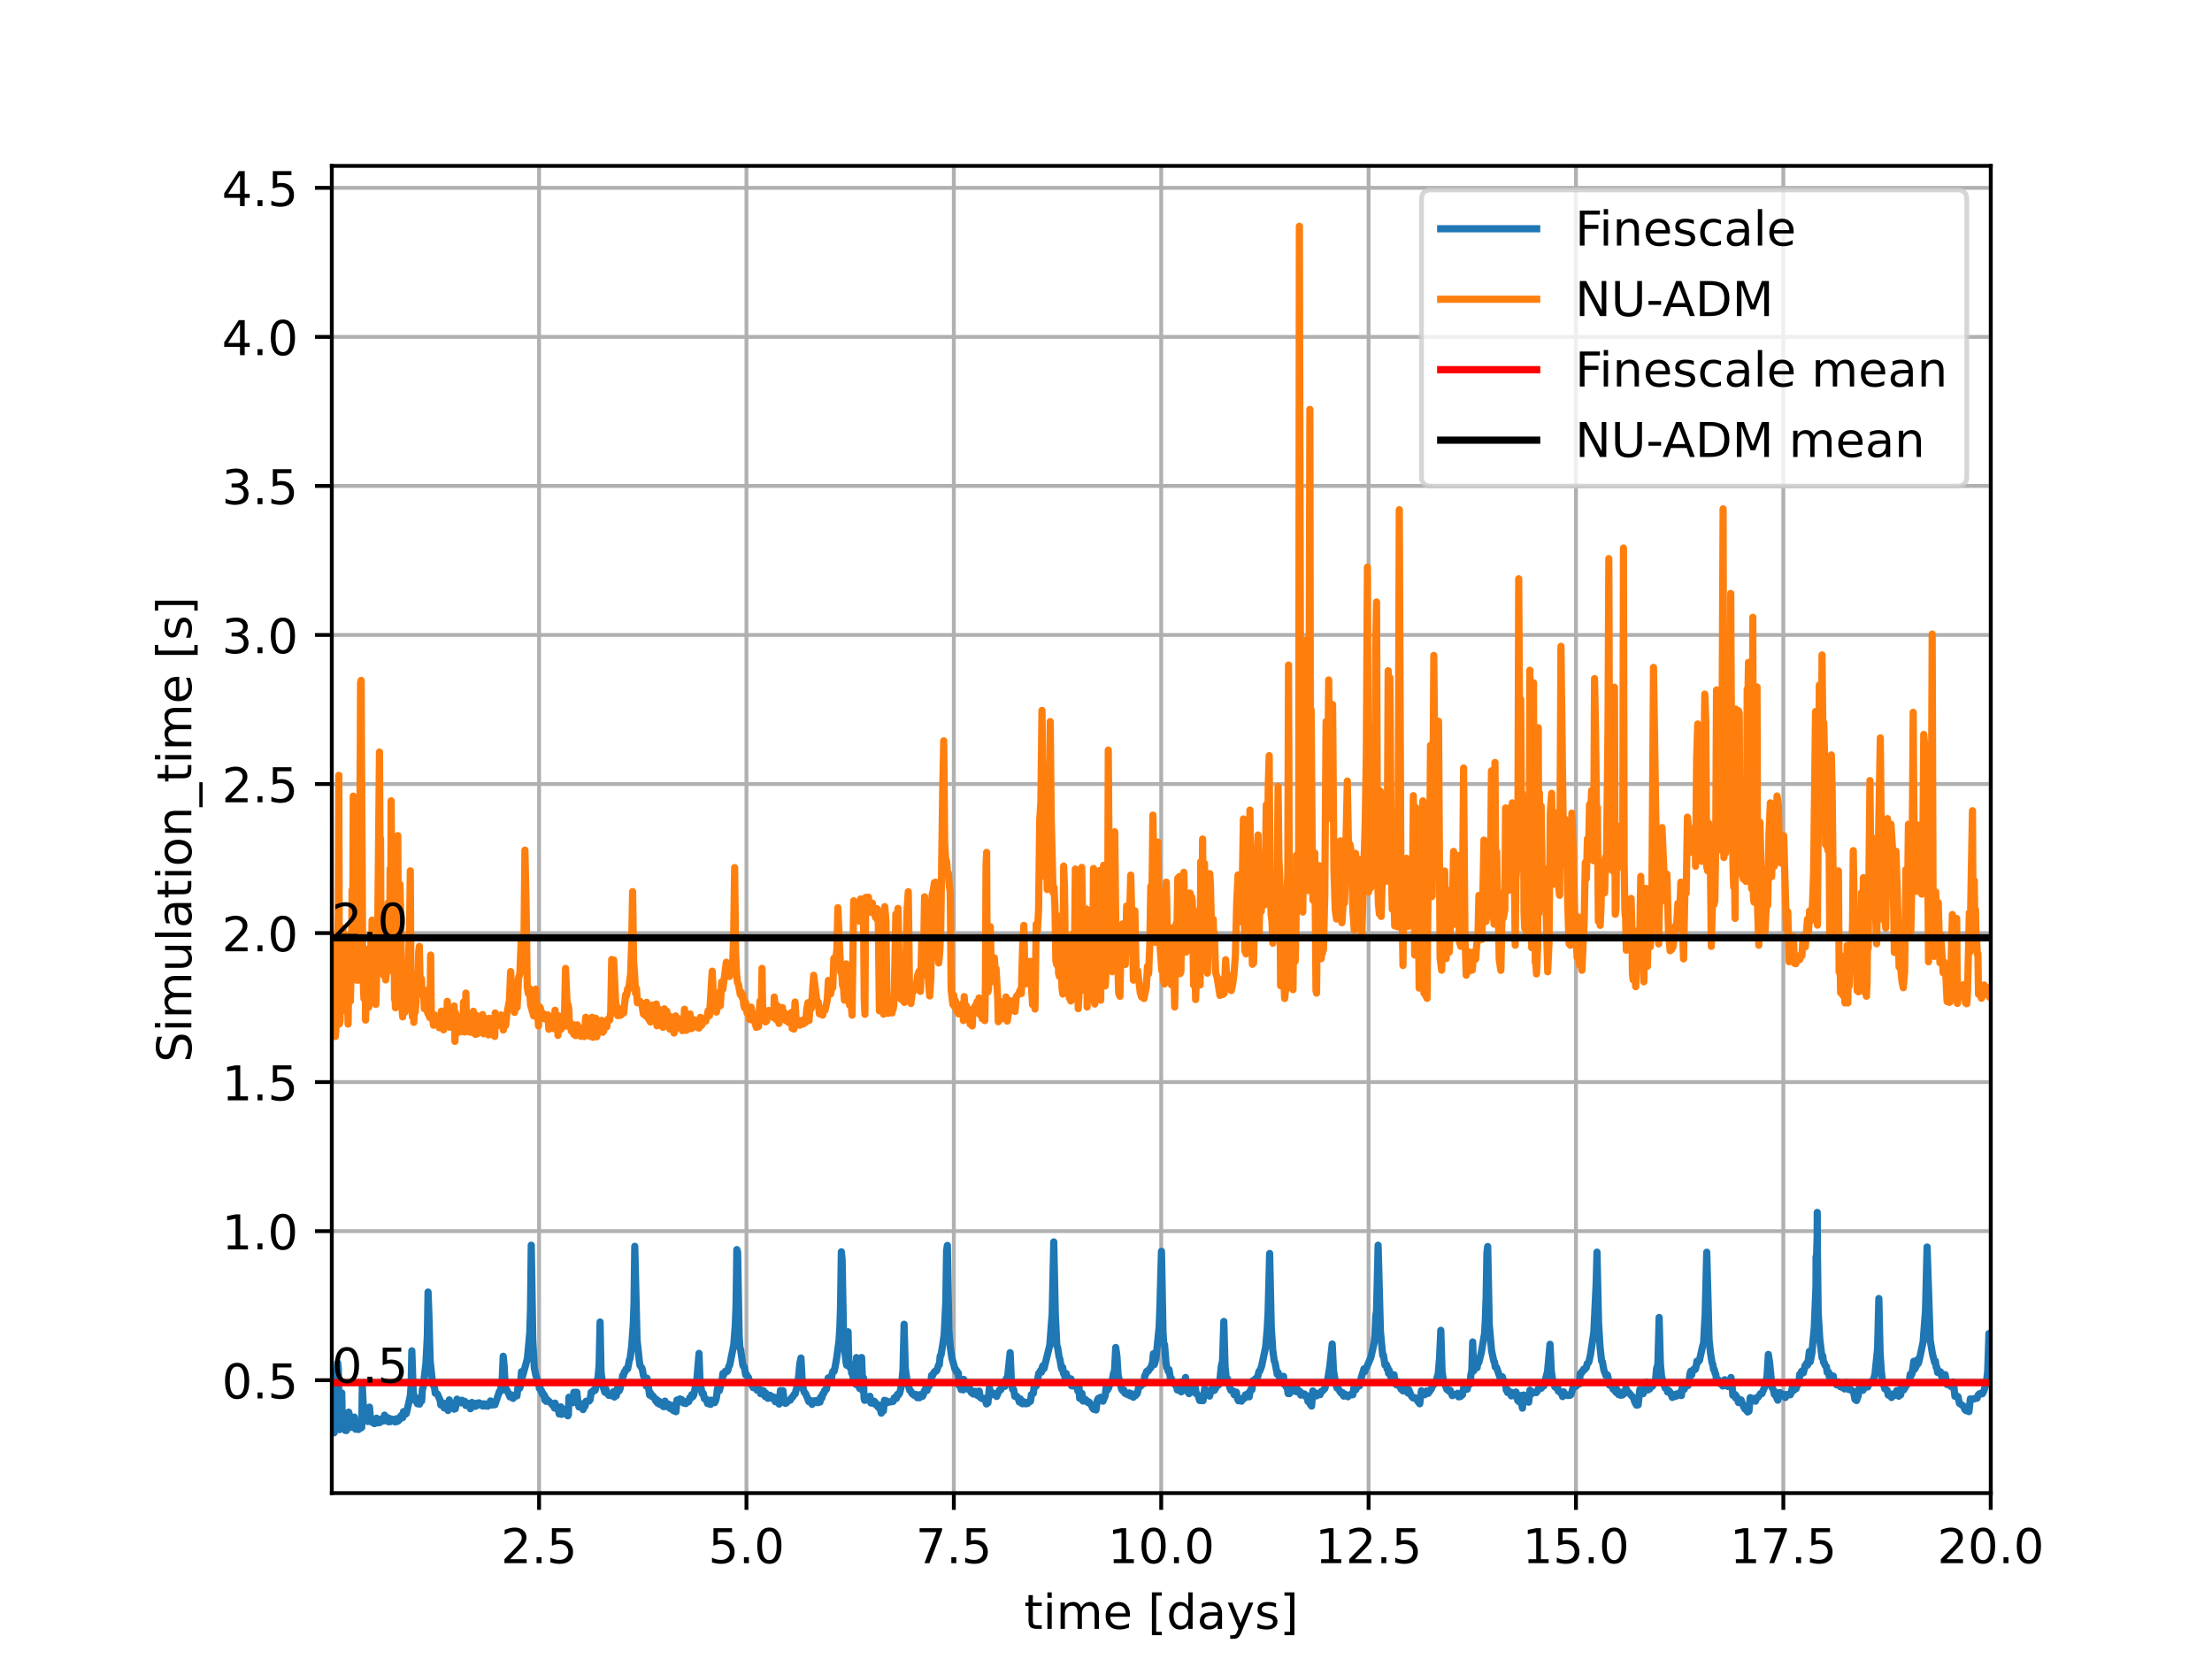 <?xml version="1.0" encoding="utf-8" standalone="no"?>
<!DOCTYPE svg PUBLIC "-//W3C//DTD SVG 1.1//EN"
  "http://www.w3.org/Graphics/SVG/1.1/DTD/svg11.dtd">
<!-- Created with matplotlib (https://matplotlib.org/) -->
<svg height="345.6pt" version="1.1" viewBox="0 0 460.8 345.6" width="460.8pt" xmlns="http://www.w3.org/2000/svg" xmlns:xlink="http://www.w3.org/1999/xlink">
 <defs>
  <style type="text/css">*{stroke-linecap:butt;stroke-linejoin:round;}</style>
 </defs>
 <g id="figure_1">
  <g id="patch_1">
   <path d="M 0 345.6 
L 460.8 345.6 
L 460.8 0 
L 0 0 
z
" style="fill:#ffffff;"/>
  </g>
  <g id="axes_1">
   <g id="patch_2">
    <path d="M 69.12 311.04 
L 414.72 311.04 
L 414.72 34.56 
L 69.12 34.56 
z
" style="fill:#ffffff;"/>
   </g>
   <g id="matplotlib.axis_1">
    <g id="xtick_1">
     <g id="line2d_1">
      <path clip-path="url(#pdafc850608)" d="M 112.3 311.04 
L 112.3 34.56 
" style="fill:none;stroke:#b0b0b0;stroke-linecap:square;stroke-width:0.8;"/>
     </g>
     <g id="line2d_2">
      <defs>
       <path d="M 0 0 
L 0 3.5 
" id="md427432737" style="stroke:#000000;stroke-width:0.8;"/>
      </defs>
      <g>
       <use style="stroke:#000000;stroke-width:0.8;" x="112.3" xlink:href="#md427432737" y="311.04"/>
      </g>
     </g>
     <g id="text_1">
      <!-- 2.5 -->
      <g transform="translate(104.349 325.638)scale(0.1 -0.1)">
       <defs>
        <path d="M 19.188 8.297 
L 53.609 8.297 
L 53.609 0 
L 7.328 0 
L 7.328 8.297 
Q 12.938 14.109 22.625 23.891 
Q 32.328 33.688 34.812 36.531 
Q 39.547 41.844 41.422 45.531 
Q 43.312 49.219 43.312 52.781 
Q 43.312 58.594 39.234 62.25 
Q 35.156 65.922 28.609 65.922 
Q 23.969 65.922 18.812 64.312 
Q 13.672 62.703 7.812 59.422 
L 7.812 69.391 
Q 13.766 71.781 18.938 73 
Q 24.125 74.219 28.422 74.219 
Q 39.75 74.219 46.484 68.547 
Q 53.219 62.891 53.219 53.422 
Q 53.219 48.922 51.531 44.891 
Q 49.859 40.875 45.406 35.406 
Q 44.188 33.984 37.641 27.219 
Q 31.109 20.453 19.188 8.297 
z
" id="DejaVuSans-50"/>
        <path d="M 10.688 12.406 
L 21 12.406 
L 21 0 
L 10.688 0 
z
" id="DejaVuSans-46"/>
        <path d="M 10.797 72.906 
L 49.516 72.906 
L 49.516 64.594 
L 19.828 64.594 
L 19.828 46.734 
Q 21.969 47.469 24.109 47.828 
Q 26.266 48.188 28.422 48.188 
Q 40.625 48.188 47.75 41.5 
Q 54.891 34.812 54.891 23.391 
Q 54.891 11.625 47.562 5.094 
Q 40.234 -1.422 26.906 -1.422 
Q 22.312 -1.422 17.547 -0.641 
Q 12.797 0.141 7.719 1.703 
L 7.719 11.625 
Q 12.109 9.234 16.797 8.062 
Q 21.484 6.891 26.703 6.891 
Q 35.156 6.891 40.078 11.328 
Q 45.016 15.766 45.016 23.391 
Q 45.016 31 40.078 35.438 
Q 35.156 39.891 26.703 39.891 
Q 22.75 39.891 18.812 39.016 
Q 14.891 38.141 10.797 36.281 
z
" id="DejaVuSans-53"/>
       </defs>
       <use xlink:href="#DejaVuSans-50"/>
       <use x="63.623" xlink:href="#DejaVuSans-46"/>
       <use x="95.41" xlink:href="#DejaVuSans-53"/>
      </g>
     </g>
    </g>
    <g id="xtick_2">
     <g id="line2d_3">
      <path clip-path="url(#pdafc850608)" d="M 155.501 311.04 
L 155.501 34.56 
" style="fill:none;stroke:#b0b0b0;stroke-linecap:square;stroke-width:0.8;"/>
     </g>
     <g id="line2d_4">
      <g>
       <use style="stroke:#000000;stroke-width:0.8;" x="155.501" xlink:href="#md427432737" y="311.04"/>
      </g>
     </g>
     <g id="text_2">
      <!-- 5.0 -->
      <g transform="translate(147.549 325.638)scale(0.1 -0.1)">
       <defs>
        <path d="M 31.781 66.406 
Q 24.172 66.406 20.328 58.906 
Q 16.5 51.422 16.5 36.375 
Q 16.5 21.391 20.328 13.891 
Q 24.172 6.391 31.781 6.391 
Q 39.453 6.391 43.281 13.891 
Q 47.125 21.391 47.125 36.375 
Q 47.125 51.422 43.281 58.906 
Q 39.453 66.406 31.781 66.406 
z
M 31.781 74.219 
Q 44.047 74.219 50.516 64.516 
Q 56.984 54.828 56.984 36.375 
Q 56.984 17.969 50.516 8.266 
Q 44.047 -1.422 31.781 -1.422 
Q 19.531 -1.422 13.062 8.266 
Q 6.594 17.969 6.594 36.375 
Q 6.594 54.828 13.062 64.516 
Q 19.531 74.219 31.781 74.219 
z
" id="DejaVuSans-48"/>
       </defs>
       <use xlink:href="#DejaVuSans-53"/>
       <use x="63.623" xlink:href="#DejaVuSans-46"/>
       <use x="95.41" xlink:href="#DejaVuSans-48"/>
      </g>
     </g>
    </g>
    <g id="xtick_3">
     <g id="line2d_5">
      <path clip-path="url(#pdafc850608)" d="M 198.701 311.04 
L 198.701 34.56 
" style="fill:none;stroke:#b0b0b0;stroke-linecap:square;stroke-width:0.8;"/>
     </g>
     <g id="line2d_6">
      <g>
       <use style="stroke:#000000;stroke-width:0.8;" x="198.701" xlink:href="#md427432737" y="311.04"/>
      </g>
     </g>
     <g id="text_3">
      <!-- 7.5 -->
      <g transform="translate(190.75 325.638)scale(0.1 -0.1)">
       <defs>
        <path d="M 8.203 72.906 
L 55.078 72.906 
L 55.078 68.703 
L 28.609 0 
L 18.312 0 
L 43.219 64.594 
L 8.203 64.594 
z
" id="DejaVuSans-55"/>
       </defs>
       <use xlink:href="#DejaVuSans-55"/>
       <use x="63.623" xlink:href="#DejaVuSans-46"/>
       <use x="95.41" xlink:href="#DejaVuSans-53"/>
      </g>
     </g>
    </g>
    <g id="xtick_4">
     <g id="line2d_7">
      <path clip-path="url(#pdafc850608)" d="M 241.902 311.04 
L 241.902 34.56 
" style="fill:none;stroke:#b0b0b0;stroke-linecap:square;stroke-width:0.8;"/>
     </g>
     <g id="line2d_8">
      <g>
       <use style="stroke:#000000;stroke-width:0.8;" x="241.902" xlink:href="#md427432737" y="311.04"/>
      </g>
     </g>
     <g id="text_4">
      <!-- 10.0 -->
      <g transform="translate(230.769 325.638)scale(0.1 -0.1)">
       <defs>
        <path d="M 12.406 8.297 
L 28.516 8.297 
L 28.516 63.922 
L 10.984 60.406 
L 10.984 69.391 
L 28.422 72.906 
L 38.281 72.906 
L 38.281 8.297 
L 54.391 8.297 
L 54.391 0 
L 12.406 0 
z
" id="DejaVuSans-49"/>
       </defs>
       <use xlink:href="#DejaVuSans-49"/>
       <use x="63.623" xlink:href="#DejaVuSans-48"/>
       <use x="127.246" xlink:href="#DejaVuSans-46"/>
       <use x="159.033" xlink:href="#DejaVuSans-48"/>
      </g>
     </g>
    </g>
    <g id="xtick_5">
     <g id="line2d_9">
      <path clip-path="url(#pdafc850608)" d="M 285.102 311.04 
L 285.102 34.56 
" style="fill:none;stroke:#b0b0b0;stroke-linecap:square;stroke-width:0.8;"/>
     </g>
     <g id="line2d_10">
      <g>
       <use style="stroke:#000000;stroke-width:0.8;" x="285.102" xlink:href="#md427432737" y="311.04"/>
      </g>
     </g>
     <g id="text_5">
      <!-- 12.5 -->
      <g transform="translate(273.969 325.638)scale(0.1 -0.1)">
       <use xlink:href="#DejaVuSans-49"/>
       <use x="63.623" xlink:href="#DejaVuSans-50"/>
       <use x="127.246" xlink:href="#DejaVuSans-46"/>
       <use x="159.033" xlink:href="#DejaVuSans-53"/>
      </g>
     </g>
    </g>
    <g id="xtick_6">
     <g id="line2d_11">
      <path clip-path="url(#pdafc850608)" d="M 328.302 311.04 
L 328.302 34.56 
" style="fill:none;stroke:#b0b0b0;stroke-linecap:square;stroke-width:0.8;"/>
     </g>
     <g id="line2d_12">
      <g>
       <use style="stroke:#000000;stroke-width:0.8;" x="328.302" xlink:href="#md427432737" y="311.04"/>
      </g>
     </g>
     <g id="text_6">
      <!-- 15.0 -->
      <g transform="translate(317.17 325.638)scale(0.1 -0.1)">
       <use xlink:href="#DejaVuSans-49"/>
       <use x="63.623" xlink:href="#DejaVuSans-53"/>
       <use x="127.246" xlink:href="#DejaVuSans-46"/>
       <use x="159.033" xlink:href="#DejaVuSans-48"/>
      </g>
     </g>
    </g>
    <g id="xtick_7">
     <g id="line2d_13">
      <path clip-path="url(#pdafc850608)" d="M 371.503 311.04 
L 371.503 34.56 
" style="fill:none;stroke:#b0b0b0;stroke-linecap:square;stroke-width:0.8;"/>
     </g>
     <g id="line2d_14">
      <g>
       <use style="stroke:#000000;stroke-width:0.8;" x="371.503" xlink:href="#md427432737" y="311.04"/>
      </g>
     </g>
     <g id="text_7">
      <!-- 17.5 -->
      <g transform="translate(360.37 325.638)scale(0.1 -0.1)">
       <use xlink:href="#DejaVuSans-49"/>
       <use x="63.623" xlink:href="#DejaVuSans-55"/>
       <use x="127.246" xlink:href="#DejaVuSans-46"/>
       <use x="159.033" xlink:href="#DejaVuSans-53"/>
      </g>
     </g>
    </g>
    <g id="xtick_8">
     <g id="line2d_15">
      <path clip-path="url(#pdafc850608)" d="M 414.703 311.04 
L 414.703 34.56 
" style="fill:none;stroke:#b0b0b0;stroke-linecap:square;stroke-width:0.8;"/>
     </g>
     <g id="line2d_16">
      <g>
       <use style="stroke:#000000;stroke-width:0.8;" x="414.703" xlink:href="#md427432737" y="311.04"/>
      </g>
     </g>
     <g id="text_8">
      <!-- 20.0 -->
      <g transform="translate(403.57 325.638)scale(0.1 -0.1)">
       <use xlink:href="#DejaVuSans-50"/>
       <use x="63.623" xlink:href="#DejaVuSans-48"/>
       <use x="127.246" xlink:href="#DejaVuSans-46"/>
       <use x="159.033" xlink:href="#DejaVuSans-48"/>
      </g>
     </g>
    </g>
    <g id="text_9">
     <!-- time [days] -->
     <g transform="translate(213.331 339.317)scale(0.1 -0.1)">
      <defs>
       <path d="M 18.312 70.219 
L 18.312 54.688 
L 36.812 54.688 
L 36.812 47.703 
L 18.312 47.703 
L 18.312 18.016 
Q 18.312 11.328 20.141 9.422 
Q 21.969 7.516 27.594 7.516 
L 36.812 7.516 
L 36.812 0 
L 27.594 0 
Q 17.188 0 13.234 3.875 
Q 9.281 7.766 9.281 18.016 
L 9.281 47.703 
L 2.688 47.703 
L 2.688 54.688 
L 9.281 54.688 
L 9.281 70.219 
z
" id="DejaVuSans-116"/>
       <path d="M 9.422 54.688 
L 18.406 54.688 
L 18.406 0 
L 9.422 0 
z
M 9.422 75.984 
L 18.406 75.984 
L 18.406 64.594 
L 9.422 64.594 
z
" id="DejaVuSans-105"/>
       <path d="M 52 44.188 
Q 55.375 50.25 60.062 53.125 
Q 64.75 56 71.094 56 
Q 79.641 56 84.281 50.016 
Q 88.922 44.047 88.922 33.016 
L 88.922 0 
L 79.891 0 
L 79.891 32.719 
Q 79.891 40.578 77.094 44.375 
Q 74.312 48.188 68.609 48.188 
Q 61.625 48.188 57.562 43.547 
Q 53.516 38.922 53.516 30.906 
L 53.516 0 
L 44.484 0 
L 44.484 32.719 
Q 44.484 40.625 41.703 44.406 
Q 38.922 48.188 33.109 48.188 
Q 26.219 48.188 22.156 43.531 
Q 18.109 38.875 18.109 30.906 
L 18.109 0 
L 9.078 0 
L 9.078 54.688 
L 18.109 54.688 
L 18.109 46.188 
Q 21.188 51.219 25.484 53.609 
Q 29.781 56 35.688 56 
Q 41.656 56 45.828 52.969 
Q 50 49.953 52 44.188 
z
" id="DejaVuSans-109"/>
       <path d="M 56.203 29.594 
L 56.203 25.203 
L 14.891 25.203 
Q 15.484 15.922 20.484 11.062 
Q 25.484 6.203 34.422 6.203 
Q 39.594 6.203 44.453 7.469 
Q 49.312 8.734 54.109 11.281 
L 54.109 2.781 
Q 49.266 0.734 44.188 -0.344 
Q 39.109 -1.422 33.891 -1.422 
Q 20.797 -1.422 13.156 6.188 
Q 5.516 13.812 5.516 26.812 
Q 5.516 40.234 12.766 48.109 
Q 20.016 56 32.328 56 
Q 43.359 56 49.781 48.891 
Q 56.203 41.797 56.203 29.594 
z
M 47.219 32.234 
Q 47.125 39.594 43.094 43.984 
Q 39.062 48.391 32.422 48.391 
Q 24.906 48.391 20.391 44.141 
Q 15.875 39.891 15.188 32.172 
z
" id="DejaVuSans-101"/>
       <path id="DejaVuSans-32"/>
       <path d="M 8.594 75.984 
L 29.297 75.984 
L 29.297 69 
L 17.578 69 
L 17.578 -6.203 
L 29.297 -6.203 
L 29.297 -13.188 
L 8.594 -13.188 
z
" id="DejaVuSans-91"/>
       <path d="M 45.406 46.391 
L 45.406 75.984 
L 54.391 75.984 
L 54.391 0 
L 45.406 0 
L 45.406 8.203 
Q 42.578 3.328 38.25 0.953 
Q 33.938 -1.422 27.875 -1.422 
Q 17.969 -1.422 11.734 6.484 
Q 5.516 14.406 5.516 27.297 
Q 5.516 40.188 11.734 48.094 
Q 17.969 56 27.875 56 
Q 33.938 56 38.25 53.625 
Q 42.578 51.266 45.406 46.391 
z
M 14.797 27.297 
Q 14.797 17.391 18.875 11.75 
Q 22.953 6.109 30.078 6.109 
Q 37.203 6.109 41.297 11.75 
Q 45.406 17.391 45.406 27.297 
Q 45.406 37.203 41.297 42.844 
Q 37.203 48.484 30.078 48.484 
Q 22.953 48.484 18.875 42.844 
Q 14.797 37.203 14.797 27.297 
z
" id="DejaVuSans-100"/>
       <path d="M 34.281 27.484 
Q 23.391 27.484 19.188 25 
Q 14.984 22.516 14.984 16.5 
Q 14.984 11.719 18.141 8.906 
Q 21.297 6.109 26.703 6.109 
Q 34.188 6.109 38.703 11.406 
Q 43.219 16.703 43.219 25.484 
L 43.219 27.484 
z
M 52.203 31.203 
L 52.203 0 
L 43.219 0 
L 43.219 8.297 
Q 40.141 3.328 35.547 0.953 
Q 30.953 -1.422 24.312 -1.422 
Q 15.922 -1.422 10.953 3.297 
Q 6 8.016 6 15.922 
Q 6 25.141 12.172 29.828 
Q 18.359 34.516 30.609 34.516 
L 43.219 34.516 
L 43.219 35.406 
Q 43.219 41.609 39.141 45 
Q 35.062 48.391 27.688 48.391 
Q 23 48.391 18.547 47.266 
Q 14.109 46.141 10.016 43.891 
L 10.016 52.203 
Q 14.938 54.109 19.578 55.047 
Q 24.219 56 28.609 56 
Q 40.484 56 46.344 49.844 
Q 52.203 43.703 52.203 31.203 
z
" id="DejaVuSans-97"/>
       <path d="M 32.172 -5.078 
Q 28.375 -14.844 24.75 -17.812 
Q 21.141 -20.797 15.094 -20.797 
L 7.906 -20.797 
L 7.906 -13.281 
L 13.188 -13.281 
Q 16.891 -13.281 18.938 -11.516 
Q 21 -9.766 23.484 -3.219 
L 25.094 0.875 
L 2.984 54.688 
L 12.5 54.688 
L 29.594 11.922 
L 46.688 54.688 
L 56.203 54.688 
z
" id="DejaVuSans-121"/>
       <path d="M 44.281 53.078 
L 44.281 44.578 
Q 40.484 46.531 36.375 47.5 
Q 32.281 48.484 27.875 48.484 
Q 21.188 48.484 17.844 46.438 
Q 14.5 44.391 14.5 40.281 
Q 14.5 37.156 16.891 35.375 
Q 19.281 33.594 26.516 31.984 
L 29.594 31.297 
Q 39.156 29.25 43.188 25.516 
Q 47.219 21.781 47.219 15.094 
Q 47.219 7.469 41.188 3.016 
Q 35.156 -1.422 24.609 -1.422 
Q 20.219 -1.422 15.453 -0.562 
Q 10.688 0.297 5.422 2 
L 5.422 11.281 
Q 10.406 8.688 15.234 7.391 
Q 20.062 6.109 24.812 6.109 
Q 31.156 6.109 34.562 8.281 
Q 37.984 10.453 37.984 14.406 
Q 37.984 18.062 35.516 20.016 
Q 33.062 21.969 24.703 23.781 
L 21.578 24.516 
Q 13.234 26.266 9.516 29.906 
Q 5.812 33.547 5.812 39.891 
Q 5.812 47.609 11.281 51.797 
Q 16.75 56 26.812 56 
Q 31.781 56 36.172 55.266 
Q 40.578 54.547 44.281 53.078 
z
" id="DejaVuSans-115"/>
       <path d="M 30.422 75.984 
L 30.422 -13.188 
L 9.719 -13.188 
L 9.719 -6.203 
L 21.391 -6.203 
L 21.391 69 
L 9.719 69 
L 9.719 75.984 
z
" id="DejaVuSans-93"/>
      </defs>
      <use xlink:href="#DejaVuSans-116"/>
      <use x="39.209" xlink:href="#DejaVuSans-105"/>
      <use x="66.992" xlink:href="#DejaVuSans-109"/>
      <use x="164.404" xlink:href="#DejaVuSans-101"/>
      <use x="225.928" xlink:href="#DejaVuSans-32"/>
      <use x="257.715" xlink:href="#DejaVuSans-91"/>
      <use x="296.729" xlink:href="#DejaVuSans-100"/>
      <use x="360.205" xlink:href="#DejaVuSans-97"/>
      <use x="421.484" xlink:href="#DejaVuSans-121"/>
      <use x="480.664" xlink:href="#DejaVuSans-115"/>
      <use x="532.764" xlink:href="#DejaVuSans-93"/>
     </g>
    </g>
   </g>
   <g id="matplotlib.axis_2">
    <g id="ytick_1">
     <g id="line2d_17">
      <path clip-path="url(#pdafc850608)" d="M 69.12 287.517 
L 414.72 287.517 
" style="fill:none;stroke:#b0b0b0;stroke-linecap:square;stroke-width:0.8;"/>
     </g>
     <g id="line2d_18">
      <defs>
       <path d="M 0 0 
L -3.5 0 
" id="mfa3c57d807" style="stroke:#000000;stroke-width:0.8;"/>
      </defs>
      <g>
       <use style="stroke:#000000;stroke-width:0.8;" x="69.12" xlink:href="#mfa3c57d807" y="287.517"/>
      </g>
     </g>
     <g id="text_10">
      <!-- 0.5 -->
      <g transform="translate(46.217 291.316)scale(0.1 -0.1)">
       <use xlink:href="#DejaVuSans-48"/>
       <use x="63.623" xlink:href="#DejaVuSans-46"/>
       <use x="95.41" xlink:href="#DejaVuSans-53"/>
      </g>
     </g>
    </g>
    <g id="ytick_2">
     <g id="line2d_19">
      <path clip-path="url(#pdafc850608)" d="M 69.12 256.469 
L 414.72 256.469 
" style="fill:none;stroke:#b0b0b0;stroke-linecap:square;stroke-width:0.8;"/>
     </g>
     <g id="line2d_20">
      <g>
       <use style="stroke:#000000;stroke-width:0.8;" x="69.12" xlink:href="#mfa3c57d807" y="256.469"/>
      </g>
     </g>
     <g id="text_11">
      <!-- 1.0 -->
      <g transform="translate(46.217 260.268)scale(0.1 -0.1)">
       <use xlink:href="#DejaVuSans-49"/>
       <use x="63.623" xlink:href="#DejaVuSans-46"/>
       <use x="95.41" xlink:href="#DejaVuSans-48"/>
      </g>
     </g>
    </g>
    <g id="ytick_3">
     <g id="line2d_21">
      <path clip-path="url(#pdafc850608)" d="M 69.12 225.421 
L 414.72 225.421 
" style="fill:none;stroke:#b0b0b0;stroke-linecap:square;stroke-width:0.8;"/>
     </g>
     <g id="line2d_22">
      <g>
       <use style="stroke:#000000;stroke-width:0.8;" x="69.12" xlink:href="#mfa3c57d807" y="225.421"/>
      </g>
     </g>
     <g id="text_12">
      <!-- 1.5 -->
      <g transform="translate(46.217 229.22)scale(0.1 -0.1)">
       <use xlink:href="#DejaVuSans-49"/>
       <use x="63.623" xlink:href="#DejaVuSans-46"/>
       <use x="95.41" xlink:href="#DejaVuSans-53"/>
      </g>
     </g>
    </g>
    <g id="ytick_4">
     <g id="line2d_23">
      <path clip-path="url(#pdafc850608)" d="M 69.12 194.373 
L 414.72 194.373 
" style="fill:none;stroke:#b0b0b0;stroke-linecap:square;stroke-width:0.8;"/>
     </g>
     <g id="line2d_24">
      <g>
       <use style="stroke:#000000;stroke-width:0.8;" x="69.12" xlink:href="#mfa3c57d807" y="194.373"/>
      </g>
     </g>
     <g id="text_13">
      <!-- 2.0 -->
      <g transform="translate(46.217 198.172)scale(0.1 -0.1)">
       <use xlink:href="#DejaVuSans-50"/>
       <use x="63.623" xlink:href="#DejaVuSans-46"/>
       <use x="95.41" xlink:href="#DejaVuSans-48"/>
      </g>
     </g>
    </g>
    <g id="ytick_5">
     <g id="line2d_25">
      <path clip-path="url(#pdafc850608)" d="M 69.12 163.325 
L 414.72 163.325 
" style="fill:none;stroke:#b0b0b0;stroke-linecap:square;stroke-width:0.8;"/>
     </g>
     <g id="line2d_26">
      <g>
       <use style="stroke:#000000;stroke-width:0.8;" x="69.12" xlink:href="#mfa3c57d807" y="163.325"/>
      </g>
     </g>
     <g id="text_14">
      <!-- 2.5 -->
      <g transform="translate(46.217 167.124)scale(0.1 -0.1)">
       <use xlink:href="#DejaVuSans-50"/>
       <use x="63.623" xlink:href="#DejaVuSans-46"/>
       <use x="95.41" xlink:href="#DejaVuSans-53"/>
      </g>
     </g>
    </g>
    <g id="ytick_6">
     <g id="line2d_27">
      <path clip-path="url(#pdafc850608)" d="M 69.12 132.277 
L 414.72 132.277 
" style="fill:none;stroke:#b0b0b0;stroke-linecap:square;stroke-width:0.8;"/>
     </g>
     <g id="line2d_28">
      <g>
       <use style="stroke:#000000;stroke-width:0.8;" x="69.12" xlink:href="#mfa3c57d807" y="132.277"/>
      </g>
     </g>
     <g id="text_15">
      <!-- 3.0 -->
      <g transform="translate(46.217 136.076)scale(0.1 -0.1)">
       <defs>
        <path d="M 40.578 39.312 
Q 47.656 37.797 51.625 33 
Q 55.609 28.219 55.609 21.188 
Q 55.609 10.406 48.188 4.484 
Q 40.766 -1.422 27.094 -1.422 
Q 22.516 -1.422 17.656 -0.516 
Q 12.797 0.391 7.625 2.203 
L 7.625 11.719 
Q 11.719 9.328 16.594 8.109 
Q 21.484 6.891 26.812 6.891 
Q 36.078 6.891 40.938 10.547 
Q 45.797 14.203 45.797 21.188 
Q 45.797 27.641 41.281 31.266 
Q 36.766 34.906 28.719 34.906 
L 20.219 34.906 
L 20.219 43.016 
L 29.109 43.016 
Q 36.375 43.016 40.234 45.922 
Q 44.094 48.828 44.094 54.297 
Q 44.094 59.906 40.109 62.906 
Q 36.141 65.922 28.719 65.922 
Q 24.656 65.922 20.016 65.031 
Q 15.375 64.156 9.812 62.312 
L 9.812 71.094 
Q 15.438 72.656 20.344 73.438 
Q 25.25 74.219 29.594 74.219 
Q 40.828 74.219 47.359 69.109 
Q 53.906 64.016 53.906 55.328 
Q 53.906 49.266 50.438 45.094 
Q 46.969 40.922 40.578 39.312 
z
" id="DejaVuSans-51"/>
       </defs>
       <use xlink:href="#DejaVuSans-51"/>
       <use x="63.623" xlink:href="#DejaVuSans-46"/>
       <use x="95.41" xlink:href="#DejaVuSans-48"/>
      </g>
     </g>
    </g>
    <g id="ytick_7">
     <g id="line2d_29">
      <path clip-path="url(#pdafc850608)" d="M 69.12 101.229 
L 414.72 101.229 
" style="fill:none;stroke:#b0b0b0;stroke-linecap:square;stroke-width:0.8;"/>
     </g>
     <g id="line2d_30">
      <g>
       <use style="stroke:#000000;stroke-width:0.8;" x="69.12" xlink:href="#mfa3c57d807" y="101.229"/>
      </g>
     </g>
     <g id="text_16">
      <!-- 3.5 -->
      <g transform="translate(46.217 105.028)scale(0.1 -0.1)">
       <use xlink:href="#DejaVuSans-51"/>
       <use x="63.623" xlink:href="#DejaVuSans-46"/>
       <use x="95.41" xlink:href="#DejaVuSans-53"/>
      </g>
     </g>
    </g>
    <g id="ytick_8">
     <g id="line2d_31">
      <path clip-path="url(#pdafc850608)" d="M 69.12 70.181 
L 414.72 70.181 
" style="fill:none;stroke:#b0b0b0;stroke-linecap:square;stroke-width:0.8;"/>
     </g>
     <g id="line2d_32">
      <g>
       <use style="stroke:#000000;stroke-width:0.8;" x="69.12" xlink:href="#mfa3c57d807" y="70.181"/>
      </g>
     </g>
     <g id="text_17">
      <!-- 4.0 -->
      <g transform="translate(46.217 73.98)scale(0.1 -0.1)">
       <defs>
        <path d="M 37.797 64.312 
L 12.891 25.391 
L 37.797 25.391 
z
M 35.203 72.906 
L 47.609 72.906 
L 47.609 25.391 
L 58.016 25.391 
L 58.016 17.188 
L 47.609 17.188 
L 47.609 0 
L 37.797 0 
L 37.797 17.188 
L 4.891 17.188 
L 4.891 26.703 
z
" id="DejaVuSans-52"/>
       </defs>
       <use xlink:href="#DejaVuSans-52"/>
       <use x="63.623" xlink:href="#DejaVuSans-46"/>
       <use x="95.41" xlink:href="#DejaVuSans-48"/>
      </g>
     </g>
    </g>
    <g id="ytick_9">
     <g id="line2d_33">
      <path clip-path="url(#pdafc850608)" d="M 69.12 39.133 
L 414.72 39.133 
" style="fill:none;stroke:#b0b0b0;stroke-linecap:square;stroke-width:0.8;"/>
     </g>
     <g id="line2d_34">
      <g>
       <use style="stroke:#000000;stroke-width:0.8;" x="69.12" xlink:href="#mfa3c57d807" y="39.133"/>
      </g>
     </g>
     <g id="text_18">
      <!-- 4.5 -->
      <g transform="translate(46.217 42.932)scale(0.1 -0.1)">
       <use xlink:href="#DejaVuSans-52"/>
       <use x="63.623" xlink:href="#DejaVuSans-46"/>
       <use x="95.41" xlink:href="#DejaVuSans-53"/>
      </g>
     </g>
    </g>
    <g id="text_19">
     <!-- Simulation_time [s] -->
     <g transform="translate(39.859 221.324)rotate(-90)scale(0.1 -0.1)">
      <defs>
       <path d="M 53.516 70.516 
L 53.516 60.891 
Q 47.906 63.578 42.922 64.891 
Q 37.938 66.219 33.297 66.219 
Q 25.25 66.219 20.875 63.094 
Q 16.5 59.969 16.5 54.203 
Q 16.5 49.359 19.406 46.891 
Q 22.312 44.438 30.422 42.922 
L 36.375 41.703 
Q 47.406 39.594 52.656 34.297 
Q 57.906 29 57.906 20.125 
Q 57.906 9.516 50.797 4.047 
Q 43.703 -1.422 29.984 -1.422 
Q 24.812 -1.422 18.969 -0.25 
Q 13.141 0.922 6.891 3.219 
L 6.891 13.375 
Q 12.891 10.016 18.656 8.297 
Q 24.422 6.594 29.984 6.594 
Q 38.422 6.594 43.016 9.906 
Q 47.609 13.234 47.609 19.391 
Q 47.609 24.75 44.312 27.781 
Q 41.016 30.812 33.5 32.328 
L 27.484 33.5 
Q 16.453 35.688 11.516 40.375 
Q 6.594 45.062 6.594 53.422 
Q 6.594 63.094 13.406 68.656 
Q 20.219 74.219 32.172 74.219 
Q 37.312 74.219 42.625 73.281 
Q 47.953 72.359 53.516 70.516 
z
" id="DejaVuSans-83"/>
       <path d="M 8.5 21.578 
L 8.5 54.688 
L 17.484 54.688 
L 17.484 21.922 
Q 17.484 14.156 20.5 10.266 
Q 23.531 6.391 29.594 6.391 
Q 36.859 6.391 41.078 11.031 
Q 45.312 15.672 45.312 23.688 
L 45.312 54.688 
L 54.297 54.688 
L 54.297 0 
L 45.312 0 
L 45.312 8.406 
Q 42.047 3.422 37.719 1 
Q 33.406 -1.422 27.688 -1.422 
Q 18.266 -1.422 13.375 4.438 
Q 8.5 10.297 8.5 21.578 
z
M 31.109 56 
z
" id="DejaVuSans-117"/>
       <path d="M 9.422 75.984 
L 18.406 75.984 
L 18.406 0 
L 9.422 0 
z
" id="DejaVuSans-108"/>
       <path d="M 30.609 48.391 
Q 23.391 48.391 19.188 42.75 
Q 14.984 37.109 14.984 27.297 
Q 14.984 17.484 19.156 11.844 
Q 23.344 6.203 30.609 6.203 
Q 37.797 6.203 41.984 11.859 
Q 46.188 17.531 46.188 27.297 
Q 46.188 37.016 41.984 42.703 
Q 37.797 48.391 30.609 48.391 
z
M 30.609 56 
Q 42.328 56 49.016 48.375 
Q 55.719 40.766 55.719 27.297 
Q 55.719 13.875 49.016 6.219 
Q 42.328 -1.422 30.609 -1.422 
Q 18.844 -1.422 12.172 6.219 
Q 5.516 13.875 5.516 27.297 
Q 5.516 40.766 12.172 48.375 
Q 18.844 56 30.609 56 
z
" id="DejaVuSans-111"/>
       <path d="M 54.891 33.016 
L 54.891 0 
L 45.906 0 
L 45.906 32.719 
Q 45.906 40.484 42.875 44.328 
Q 39.844 48.188 33.797 48.188 
Q 26.516 48.188 22.312 43.547 
Q 18.109 38.922 18.109 30.906 
L 18.109 0 
L 9.078 0 
L 9.078 54.688 
L 18.109 54.688 
L 18.109 46.188 
Q 21.344 51.125 25.703 53.562 
Q 30.078 56 35.797 56 
Q 45.219 56 50.047 50.172 
Q 54.891 44.344 54.891 33.016 
z
" id="DejaVuSans-110"/>
       <path d="M 50.984 -16.609 
L 50.984 -23.578 
L -0.984 -23.578 
L -0.984 -16.609 
z
" id="DejaVuSans-95"/>
      </defs>
      <use xlink:href="#DejaVuSans-83"/>
      <use x="63.477" xlink:href="#DejaVuSans-105"/>
      <use x="91.26" xlink:href="#DejaVuSans-109"/>
      <use x="188.672" xlink:href="#DejaVuSans-117"/>
      <use x="252.051" xlink:href="#DejaVuSans-108"/>
      <use x="279.834" xlink:href="#DejaVuSans-97"/>
      <use x="341.113" xlink:href="#DejaVuSans-116"/>
      <use x="380.322" xlink:href="#DejaVuSans-105"/>
      <use x="408.105" xlink:href="#DejaVuSans-111"/>
      <use x="469.287" xlink:href="#DejaVuSans-110"/>
      <use x="532.666" xlink:href="#DejaVuSans-95"/>
      <use x="582.666" xlink:href="#DejaVuSans-116"/>
      <use x="621.875" xlink:href="#DejaVuSans-105"/>
      <use x="649.658" xlink:href="#DejaVuSans-109"/>
      <use x="747.07" xlink:href="#DejaVuSans-101"/>
      <use x="808.594" xlink:href="#DejaVuSans-32"/>
      <use x="840.381" xlink:href="#DejaVuSans-91"/>
      <use x="879.395" xlink:href="#DejaVuSans-115"/>
      <use x="931.494" xlink:href="#DejaVuSans-93"/>
     </g>
    </g>
   </g>
   <g id="line2d_35">
    <path clip-path="url(#pdafc850608)" d="M 69.12 293.222 
L 69.243 298.416 
L 69.366 298.196 
L 69.611 298.473 
L 69.733 296.147 
L 70.1 285.843 
L 70.222 285.539 
L 70.344 283.936 
L 70.466 284.999 
L 70.709 297.824 
L 70.831 297.039 
L 70.952 297.09 
L 71.194 290.171 
L 71.315 296.566 
L 71.436 295.079 
L 71.557 296.704 
L 71.678 295.964 
L 71.919 297.983 
L 72.039 297.661 
L 72.159 298.012 
L 72.399 295.355 
L 72.519 295.65 
L 72.639 294.169 
L 72.759 294.634 
L 72.998 297.364 
L 73.355 295.684 
L 73.593 296.873 
L 73.83 295.209 
L 74.066 297.736 
L 74.302 297.298 
L 74.42 297.391 
L 74.538 297.265 
L 74.655 297.794 
L 74.773 296.985 
L 74.89 297.652 
L 75.357 297.353 
L 75.474 288.713 
L 75.707 293.426 
L 75.823 294.136 
L 75.939 293.254 
L 76.054 293.298 
L 76.17 293.571 
L 76.286 295.886 
L 76.516 295.113 
L 76.631 296.131 
L 76.746 295.905 
L 76.975 293.131 
L 77.204 295.816 
L 77.318 295.91 
L 77.432 295.701 
L 77.545 296.319 
L 77.885 296.142 
L 77.998 296.579 
L 78.111 295.846 
L 78.223 295.926 
L 78.336 296.234 
L 78.448 295.438 
L 78.672 296.41 
L 78.895 295.667 
L 79.006 295.663 
L 79.117 296.354 
L 79.339 296.014 
L 79.449 295.777 
L 79.559 295.912 
L 79.669 295.507 
L 79.889 295.994 
L 79.998 295.803 
L 80.107 294.796 
L 80.324 295.967 
L 80.433 295.894 
L 80.649 295.447 
L 80.756 295.674 
L 80.864 295.364 
L 80.971 296.189 
L 81.078 295.481 
L 81.291 296.163 
L 81.397 296.126 
L 81.502 295.599 
L 81.608 296.038 
L 81.713 295.646 
L 81.818 295.986 
L 81.923 295.783 
L 82.027 295.911 
L 82.131 295.733 
L 82.338 296.218 
L 82.544 295.56 
L 82.749 296.122 
L 82.894 295.583 
L 83.038 295.934 
L 83.328 295.178 
L 83.472 295.514 
L 83.617 294.84 
L 83.906 295.302 
L 84.051 294.06 
L 84.196 294.512 
L 84.486 294.594 
L 84.631 294.477 
L 85.211 291.983 
L 85.502 290.603 
L 85.648 288.394 
L 85.793 281.401 
L 86.084 290.044 
L 86.522 291.8 
L 86.668 291.766 
L 86.961 292.434 
L 87.107 292.094 
L 87.254 291.284 
L 87.4 292.502 
L 87.694 291.676 
L 87.841 291.852 
L 87.988 289.375 
L 88.135 289.086 
L 88.726 284.02 
L 89.023 278.321 
L 89.171 269.158 
L 89.32 273.07 
L 89.617 283.526 
L 90.065 287.805 
L 90.365 288.793 
L 90.515 289.043 
L 90.666 290.222 
L 91.115 290.382 
L 91.694 291.736 
L 91.836 292.695 
L 92.116 292.282 
L 92.254 292.501 
L 92.392 292.293 
L 92.528 293.296 
L 92.798 292.456 
L 92.932 293.36 
L 93.065 292.803 
L 93.328 293.836 
L 93.458 293.361 
L 93.588 291.619 
L 93.716 292.294 
L 93.844 292.354 
L 93.971 292.269 
L 94.223 293.187 
L 94.348 293.258 
L 94.472 292.751 
L 94.596 293.559 
L 94.718 293.125 
L 94.84 293.479 
L 95.203 291.461 
L 95.322 292.224 
L 95.441 291.612 
L 95.909 292.223 
L 96.025 291.836 
L 96.14 292.247 
L 96.254 291.706 
L 96.481 291.986 
L 96.705 292.248 
L 96.816 291.928 
L 97.037 292.798 
L 97.146 292.47 
L 97.255 292.797 
L 97.471 292.316 
L 97.578 292.779 
L 97.685 292.416 
L 98.001 293.468 
L 98.209 292.377 
L 98.312 292.154 
L 98.517 293.024 
L 98.618 292.703 
L 98.719 292.821 
L 98.82 292.477 
L 99.019 292.973 
L 99.314 292.304 
L 99.411 292.792 
L 99.508 292.466 
L 99.604 292.52 
L 99.7 292.572 
L 99.795 292.232 
L 99.89 292.51 
L 99.984 292.309 
L 100.263 292.602 
L 100.355 292.444 
L 100.538 292.9 
L 100.902 292.442 
L 101.083 292.889 
L 101.264 292.503 
L 101.627 292.937 
L 101.991 292.573 
L 102.174 291.839 
L 102.357 292.525 
L 102.541 292.695 
L 102.726 292.175 
L 102.911 292.171 
L 103.098 292.636 
L 104.045 289.836 
L 104.238 289.871 
L 104.628 287.175 
L 104.826 282.53 
L 105.025 284.53 
L 105.225 288.285 
L 105.427 289.64 
L 105.631 289.644 
L 106.255 291.011 
L 106.466 290.553 
L 106.89 291.314 
L 107.497 290.495 
L 107.692 290.792 
L 107.885 289.036 
L 108.075 289.322 
L 108.262 289.194 
L 108.447 288.59 
L 108.63 285.745 
L 108.81 286.83 
L 109.851 283.087 
L 110.184 279.559 
L 110.348 277.725 
L 110.511 272.922 
L 110.672 259.399 
L 110.991 279.045 
L 111.304 284.948 
L 111.612 286.44 
L 112.066 287.805 
L 112.215 288.087 
L 112.363 289.247 
L 112.509 289.131 
L 112.655 289.724 
L 112.8 289.696 
L 112.944 290.365 
L 113.086 290.212 
L 113.228 290.721 
L 113.369 290.599 
L 113.509 291.668 
L 113.648 291.125 
L 113.786 291.929 
L 113.923 291.537 
L 114.329 291.884 
L 114.595 292.178 
L 114.727 292.241 
L 115.245 292.846 
L 115.373 292.788 
L 115.499 293.314 
L 115.625 292.291 
L 115.75 293.388 
L 116.121 292.984 
L 116.363 293.877 
L 116.484 294.548 
L 116.722 293.984 
L 116.84 293.079 
L 116.957 294.64 
L 117.188 293.778 
L 117.303 294.174 
L 117.417 293.96 
L 117.53 294.268 
L 117.643 293.905 
L 117.754 294.515 
L 117.865 293.53 
L 117.975 294.684 
L 118.193 294.191 
L 118.301 294.944 
L 118.409 294.721 
L 118.515 291.066 
L 118.726 291.916 
L 118.83 291.885 
L 118.934 291.995 
L 119.036 291.922 
L 119.24 291.451 
L 119.341 292.22 
L 119.441 291.946 
L 119.54 290.047 
L 119.737 290.87 
L 119.955 290.037 
L 120.171 290.041 
L 120.387 292.188 
L 120.602 293.1 
L 120.817 292.449 
L 121.031 292.405 
L 121.459 293.65 
L 121.672 293.026 
L 121.885 292.937 
L 122.097 291.899 
L 122.309 291.987 
L 122.52 291.784 
L 122.73 291.859 
L 122.94 291.558 
L 123.15 290.032 
L 123.359 290.093 
L 123.567 289.678 
L 123.775 289.572 
L 123.982 289.617 
L 124.599 286.78 
L 124.804 284.417 
L 125.008 275.401 
L 125.211 285.816 
L 125.616 288.82 
L 126.018 290.044 
L 126.219 289.353 
L 126.419 290.153 
L 126.817 290.675 
L 127.214 290.557 
L 127.411 290.775 
L 127.608 290.657 
L 127.805 289.902 
L 128.001 291.028 
L 128.197 290.229 
L 128.392 290.741 
L 128.586 289.251 
L 128.777 289.051 
L 128.967 289.765 
L 129.154 289.35 
L 129.339 288.458 
L 129.522 288.212 
L 129.704 286.527 
L 129.883 286.558 
L 130.061 285.789 
L 130.238 285.723 
L 130.412 285.189 
L 130.585 285.24 
L 130.757 285.133 
L 131.095 283.37 
L 131.262 282.977 
L 131.592 280.436 
L 131.917 275.919 
L 132.077 271.524 
L 132.236 259.629 
L 132.706 279.077 
L 133.165 283.378 
L 133.316 284.422 
L 133.762 285.075 
L 134.053 286.582 
L 134.198 286.841 
L 134.624 288.737 
L 134.764 287.082 
L 134.903 287.57 
L 135.315 290.599 
L 135.45 290.112 
L 135.584 290.317 
L 135.717 290.869 
L 135.981 290.762 
L 136.24 291.08 
L 136.623 291.876 
L 136.749 291.526 
L 136.997 292.308 
L 137.12 292.316 
L 137.243 291.874 
L 137.364 292.1 
L 137.484 292.579 
L 137.957 292.224 
L 138.188 293.02 
L 138.302 293.044 
L 138.528 291.874 
L 138.64 292.812 
L 138.861 292.45 
L 139.187 293.111 
L 139.294 292.515 
L 139.609 293.432 
L 139.713 293.088 
L 139.816 293.417 
L 140.02 292.761 
L 140.219 293.81 
L 140.419 293.93 
L 140.619 293.521 
L 140.82 294.084 
L 141.021 291.656 
L 141.425 292.107 
L 141.628 291.42 
L 141.832 291.85 
L 142.036 291.573 
L 142.446 292.297 
L 142.652 292.163 
L 142.859 292.396 
L 143.067 291.948 
L 143.275 292.095 
L 143.484 291.975 
L 143.693 291.157 
L 143.904 291.287 
L 144.115 290.521 
L 144.327 290.945 
L 144.54 290.55 
L 145.184 287.217 
L 145.619 281.938 
L 145.837 288.108 
L 146.278 290.327 
L 146.5 290.253 
L 146.724 291.379 
L 146.948 291.325 
L 147.174 291.613 
L 147.396 292.379 
L 147.614 291.69 
L 147.829 292.518 
L 148.041 292.556 
L 148.251 291.675 
L 148.457 291.978 
L 148.662 291.803 
L 148.864 292.2 
L 149.063 291.798 
L 149.261 291.09 
L 149.456 289.287 
L 149.65 289.043 
L 149.841 289.71 
L 150.218 288.32 
L 150.404 287.752 
L 150.589 286.113 
L 150.771 286.375 
L 151.132 285.636 
L 151.486 285.693 
L 151.661 285.4 
L 151.835 284.575 
L 152.007 284.387 
L 152.847 280.224 
L 153.175 276.066 
L 153.336 271.977 
L 153.497 260.315 
L 153.657 260.802 
L 153.972 278.036 
L 154.128 280.69 
L 154.283 281.135 
L 154.741 284.345 
L 154.891 284.687 
L 155.04 284.725 
L 155.336 286.412 
L 155.482 286.266 
L 155.771 286.856 
L 155.914 286.952 
L 156.056 287.931 
L 156.197 287.644 
L 156.337 287.798 
L 156.614 288.616 
L 156.751 288.219 
L 156.888 289.072 
L 157.023 288.743 
L 157.29 288.937 
L 157.422 288.754 
L 157.683 289.595 
L 157.813 289.328 
L 158.195 289.654 
L 158.321 289.437 
L 158.445 290.32 
L 158.569 289.607 
L 158.692 290.018 
L 158.813 289.868 
L 158.934 289.947 
L 159.054 289.712 
L 159.174 290.632 
L 159.292 290.481 
L 159.409 290.943 
L 159.526 290.194 
L 159.87 290.765 
L 159.983 291.306 
L 160.426 290.654 
L 160.535 290.733 
L 160.75 291.241 
L 160.962 291.379 
L 161.236 291.035 
L 161.508 292.006 
L 161.778 292.034 
L 162.046 291.924 
L 162.313 292.498 
L 162.577 289.668 
L 162.84 290.582 
L 163.102 289.703 
L 163.362 292.105 
L 163.62 292.359 
L 163.877 292.207 
L 164.132 291.815 
L 164.639 291.671 
L 164.89 291.171 
L 165.14 291 
L 165.389 290.54 
L 165.637 290.379 
L 166.128 288.489 
L 166.372 286.738 
L 166.615 284.039 
L 166.857 282.898 
L 167.098 287.498 
L 167.338 289.45 
L 167.577 290.081 
L 167.814 290.29 
L 168.506 292 
L 168.729 291.699 
L 169.167 292.562 
L 169.382 291.873 
L 169.594 291.807 
L 170.011 292.168 
L 170.216 291.712 
L 170.418 292.202 
L 170.619 291.782 
L 170.818 292.079 
L 171.014 290.963 
L 171.209 291.24 
L 171.402 290.359 
L 171.593 290.307 
L 171.783 289.665 
L 171.971 289.608 
L 172.157 289.418 
L 172.525 287.034 
L 172.706 287.435 
L 172.887 287.212 
L 173.065 286.734 
L 173.243 286.938 
L 173.418 285.865 
L 173.593 285.58 
L 173.766 285.666 
L 173.938 284.916 
L 174.278 283.006 
L 174.778 279.334 
L 174.942 276.823 
L 175.106 272.165 
L 175.267 260.775 
L 175.428 262.382 
L 175.746 279.276 
L 176.215 283.534 
L 176.369 284.404 
L 176.521 282.438 
L 176.673 277.431 
L 176.824 283.924 
L 176.973 283.887 
L 177.122 285.003 
L 177.269 284.374 
L 177.415 286.044 
L 177.561 285.569 
L 177.705 287.017 
L 177.848 286.567 
L 178.131 287.407 
L 178.272 288.398 
L 178.411 282.804 
L 178.822 288.73 
L 178.957 288.68 
L 179.091 289.255 
L 179.487 282.791 
L 179.746 289.778 
L 179.874 287.011 
L 180.001 291.355 
L 180.127 291.717 
L 180.252 291.226 
L 180.377 291.564 
L 180.5 291.063 
L 180.622 291.657 
L 180.744 291.382 
L 180.864 291.604 
L 180.984 291.316 
L 181.102 291.598 
L 181.22 290.871 
L 181.453 292.286 
L 181.568 291.825 
L 181.907 292.158 
L 182.129 291.899 
L 182.239 292.508 
L 182.348 292.15 
L 182.707 292.803 
L 182.926 293.14 
L 183.146 292.711 
L 183.587 294.386 
L 183.808 293.803 
L 184.03 293.922 
L 184.251 291.703 
L 184.474 291.968 
L 184.697 291.841 
L 184.92 292.17 
L 185.368 292.004 
L 185.593 292.046 
L 185.818 291.934 
L 186.044 291.957 
L 186.271 291.208 
L 186.498 291.043 
L 186.726 291.322 
L 186.955 290.473 
L 187.184 290.592 
L 187.414 290.221 
L 187.645 289.292 
L 187.876 287.785 
L 188.108 285.379 
L 188.341 275.857 
L 188.575 284.92 
L 189.045 288.376 
L 189.282 288.801 
L 189.519 289.635 
L 189.754 289.804 
L 189.984 290.3 
L 190.436 290.663 
L 190.657 290.446 
L 190.875 290.659 
L 191.091 291.165 
L 191.304 290.562 
L 191.515 291.182 
L 191.723 290.532 
L 191.929 290.948 
L 192.133 290.907 
L 192.335 290.61 
L 192.535 289.766 
L 192.733 289.682 
L 192.93 288.83 
L 193.124 289.655 
L 193.317 288.835 
L 193.508 288.853 
L 193.698 288.439 
L 193.886 288.301 
L 194.072 286.493 
L 194.257 286.57 
L 194.622 285.81 
L 194.802 285.643 
L 194.982 285.667 
L 195.159 285.466 
L 195.511 284.397 
L 195.684 284.302 
L 195.857 282.463 
L 196.028 282.293 
L 196.534 279.193 
L 196.7 277.861 
L 197.029 271.182 
L 197.192 260.586 
L 197.354 259.441 
L 197.673 277.292 
L 197.989 280.817 
L 198.299 282.951 
L 198.757 284.531 
L 198.908 285.163 
L 199.057 285.205 
L 199.205 285.719 
L 199.353 285.617 
L 199.499 286.189 
L 199.644 286.058 
L 199.788 288.615 
L 199.931 288.284 
L 200.073 288.675 
L 200.214 289.464 
L 200.354 289.199 
L 200.631 289.542 
L 200.768 287.351 
L 200.904 288.38 
L 201.039 288.179 
L 201.173 289.007 
L 201.306 288.601 
L 201.438 289.318 
L 201.698 288.12 
L 201.827 289.493 
L 202.082 289.333 
L 202.334 290.086 
L 202.458 290.08 
L 202.703 290.377 
L 202.945 290.423 
L 203.064 289.836 
L 203.183 290.111 
L 203.3 289.935 
L 203.417 290.216 
L 203.533 289.85 
L 203.647 290.712 
L 203.761 290.183 
L 203.874 290.845 
L 203.987 289.792 
L 204.219 291.116 
L 204.542 291.358 
L 205.18 291.295 
L 205.494 292.472 
L 205.806 292.231 
L 206.114 289.04 
L 206.42 290.625 
L 206.724 290.13 
L 207.024 290.496 
L 207.322 290.34 
L 207.618 290.904 
L 208.203 289.548 
L 208.492 289.518 
L 208.779 288.637 
L 209.064 288.211 
L 209.347 288.8 
L 209.627 287.195 
L 209.9 286.853 
L 210.425 281.79 
L 210.68 287.402 
L 210.929 289.429 
L 211.174 289.485 
L 211.415 290.89 
L 211.652 290.975 
L 211.885 290.921 
L 212.115 291.311 
L 212.342 292.062 
L 212.566 291.428 
L 212.787 292.304 
L 213.005 292.428 
L 213.221 291.985 
L 213.435 292.357 
L 213.646 292.444 
L 213.855 292.173 
L 214.061 292.381 
L 214.266 292.038 
L 214.469 292.032 
L 214.67 291.899 
L 214.868 290.499 
L 215.261 290.266 
L 215.455 288.719 
L 215.647 288.128 
L 215.837 288.772 
L 216.026 288.033 
L 216.4 286.043 
L 216.584 285.988 
L 216.767 285.497 
L 216.949 285.842 
L 217.129 284.769 
L 217.308 284.459 
L 217.486 285.108 
L 218.693 280.208 
L 219.192 273.566 
L 219.518 258.707 
L 219.841 273.731 
L 220.158 280.37 
L 220.315 280.616 
L 220.626 282.682 
L 220.78 283.07 
L 221.084 284.851 
L 221.235 285.311 
L 221.385 284.848 
L 221.533 286.094 
L 221.68 286.184 
L 221.827 286.826 
L 221.972 286.952 
L 222.116 286.129 
L 222.401 287.639 
L 222.542 286.988 
L 222.821 287.552 
L 222.959 287.959 
L 223.096 287.249 
L 223.232 288.69 
L 223.367 287.847 
L 223.501 288.023 
L 223.765 288.775 
L 223.896 288.689 
L 224.026 288.833 
L 224.155 288.565 
L 224.283 288.804 
L 224.41 288.757 
L 224.536 289.783 
L 224.661 289.522 
L 224.785 288.954 
L 224.908 291.3 
L 225.03 291.229 
L 225.151 291.397 
L 225.391 290.267 
L 225.626 291.868 
L 225.743 291.436 
L 225.858 291.621 
L 226.087 291.519 
L 226.199 291.884 
L 226.428 291.803 
L 226.664 292.196 
L 226.901 292.097 
L 227.374 292.76 
L 227.612 293.346 
L 227.849 293.595 
L 228.087 293.233 
L 228.324 293.729 
L 228.563 291.816 
L 228.801 291.303 
L 229.04 291.521 
L 229.279 291.074 
L 229.758 291.898 
L 230.239 290.725 
L 230.48 288.504 
L 230.722 289.543 
L 230.964 289.078 
L 231.206 288.272 
L 231.693 287.651 
L 231.937 286.211 
L 232.182 285.442 
L 232.427 280.699 
L 232.673 282.49 
L 232.92 286.506 
L 233.654 289.4 
L 233.891 289.74 
L 234.124 289.556 
L 234.355 290.251 
L 234.582 290.366 
L 234.806 290.198 
L 235.028 290.588 
L 235.247 290.16 
L 235.463 290.792 
L 235.677 290.338 
L 236.099 291.074 
L 236.306 290.435 
L 236.512 290.755 
L 236.917 290.296 
L 237.315 288.447 
L 237.511 288.85 
L 237.706 288.663 
L 237.899 288.126 
L 238.09 288.058 
L 238.28 288.252 
L 238.469 286.62 
L 238.656 286.364 
L 238.841 285.716 
L 239.025 285.576 
L 239.208 285.616 
L 239.569 285.019 
L 239.747 284.927 
L 240.101 283.813 
L 240.275 282.003 
L 240.449 284.27 
L 240.792 283.173 
L 241.464 276.521 
L 241.629 272.276 
L 241.955 260.67 
L 242.277 277.525 
L 242.437 280.072 
L 242.595 280.092 
L 242.908 284.036 
L 243.063 284.908 
L 243.216 285.097 
L 243.369 285.683 
L 243.521 285.304 
L 243.82 287.05 
L 243.969 287.099 
L 244.262 287.814 
L 244.408 287.867 
L 244.552 288.249 
L 244.695 288.051 
L 244.837 288.544 
L 244.978 288.436 
L 245.118 288.792 
L 245.257 289.559 
L 245.667 289.018 
L 245.802 289.755 
L 245.936 289.706 
L 246.069 289.955 
L 246.201 287.853 
L 246.331 288.128 
L 246.461 288.791 
L 246.59 288.563 
L 246.718 289.077 
L 246.845 288.752 
L 246.971 286.944 
L 247.22 289.495 
L 247.343 289.876 
L 247.586 289.748 
L 247.706 290.334 
L 247.825 289.124 
L 248.061 289.962 
L 248.177 289.559 
L 248.293 289.964 
L 248.407 289.297 
L 248.525 290.001 
L 248.867 288.367 
L 249.212 290.328 
L 249.559 290.645 
L 249.91 291.75 
L 250.615 291.788 
L 250.962 289.232 
L 251.304 290.136 
L 251.979 290.836 
L 252.311 289.481 
L 252.64 289.207 
L 252.962 289.659 
L 253.271 289.146 
L 253.57 288.277 
L 253.859 288.507 
L 254.14 287.338 
L 254.414 284.645 
L 254.682 283.491 
L 254.944 275.283 
L 255.201 284.633 
L 255.453 287.16 
L 255.701 287.207 
L 256.184 289.054 
L 256.42 289.63 
L 256.653 289.767 
L 256.883 289.751 
L 257.109 290.557 
L 257.333 289.98 
L 257.555 290.01 
L 257.773 291.33 
L 257.99 291.805 
L 258.204 291.604 
L 258.625 291.897 
L 258.833 291.335 
L 259.038 291.192 
L 259.242 291.299 
L 259.444 290.561 
L 259.644 290.5 
L 259.842 290.766 
L 260.039 290.228 
L 260.234 290.989 
L 260.427 289.779 
L 260.619 289.377 
L 260.809 289.502 
L 260.998 287.613 
L 261.185 287.666 
L 261.371 287.964 
L 261.555 287.188 
L 261.92 287.08 
L 262.279 285.663 
L 262.457 285.572 
L 262.809 284.643 
L 263.666 280.547 
L 264 276.618 
L 264.166 273.364 
L 264.493 261.125 
L 264.816 276.234 
L 265.135 281.255 
L 265.448 283.524 
L 265.604 283.801 
L 266.063 286.28 
L 266.214 285.868 
L 266.364 286.281 
L 266.66 287.431 
L 267.097 288.099 
L 267.383 286.716 
L 267.524 288.415 
L 267.804 288.532 
L 267.942 288.918 
L 268.079 288.723 
L 268.351 290.309 
L 268.485 289.162 
L 268.618 290.312 
L 268.75 290.127 
L 268.881 288.051 
L 269.012 288.749 
L 269.141 288.763 
L 269.269 289.472 
L 269.396 288.647 
L 269.522 289.644 
L 269.647 289.245 
L 269.772 289.825 
L 270.017 288.745 
L 270.139 289.945 
L 270.259 289.38 
L 270.497 289.826 
L 270.615 290.052 
L 270.731 289.821 
L 270.847 289.903 
L 270.979 290.627 
L 271.48 290.383 
L 271.73 290.376 
L 271.981 290.908 
L 272.231 290.734 
L 272.481 291.965 
L 272.732 291.31 
L 272.983 292.596 
L 273.233 292.912 
L 273.484 289.742 
L 273.735 290.21 
L 273.986 290.16 
L 274.237 290.791 
L 274.488 290.342 
L 274.991 290.541 
L 275.243 289.87 
L 275.496 289.771 
L 276.001 289.233 
L 276.254 288.136 
L 276.508 287.844 
L 277.016 284.685 
L 277.526 279.985 
L 277.781 285.461 
L 278.28 288.404 
L 278.523 289.159 
L 278.762 289.222 
L 279.231 290.017 
L 279.46 290.267 
L 279.687 290.11 
L 279.911 290.838 
L 280.132 290.419 
L 280.351 290.527 
L 280.782 290.975 
L 280.994 290.609 
L 281.203 290.635 
L 281.617 290.337 
L 281.821 290.552 
L 282.023 289.173 
L 282.422 289.517 
L 283.009 288.251 
L 283.201 288.705 
L 283.581 286.956 
L 284.14 285.154 
L 284.323 285.704 
L 284.505 285.023 
L 284.686 284.86 
L 285.571 282.792 
L 286.256 279.758 
L 286.425 278.112 
L 286.592 274.219 
L 286.758 273.11 
L 287.086 259.396 
L 287.57 277.372 
L 288.044 282.362 
L 288.2 282.296 
L 288.509 284.385 
L 288.661 284.161 
L 288.812 284.274 
L 288.963 285.198 
L 289.112 284.914 
L 289.26 286.103 
L 289.407 285.5 
L 289.699 286.652 
L 289.985 287.526 
L 290.127 287.377 
L 290.268 287.911 
L 290.408 286.388 
L 290.547 287.928 
L 290.821 288.441 
L 290.957 288.368 
L 291.091 288.552 
L 291.225 287.847 
L 291.357 287.987 
L 291.878 289.402 
L 292.005 289.026 
L 292.258 289.748 
L 292.506 289.215 
L 292.751 289.796 
L 292.872 289.423 
L 292.991 289.893 
L 293.228 289.374 
L 293.345 290.218 
L 293.461 289.472 
L 294.042 290.867 
L 294.379 291.223 
L 294.718 291.145 
L 295.061 291.495 
L 295.754 292.437 
L 296.105 289.71 
L 296.46 290.525 
L 296.817 290.544 
L 297.178 289.759 
L 297.527 290.26 
L 298.174 289.34 
L 298.48 288.543 
L 298.776 288.372 
L 299.064 288.075 
L 299.618 286.075 
L 299.886 282.877 
L 300.148 277.132 
L 300.405 285.665 
L 300.657 287.335 
L 301.389 289.423 
L 301.86 289.802 
L 302.091 289.608 
L 302.543 290.741 
L 302.766 290.468 
L 303.203 290.514 
L 303.418 290.465 
L 303.631 290.241 
L 303.842 290.983 
L 304.258 290.922 
L 304.463 290.198 
L 304.666 290.567 
L 304.867 289.252 
L 305.067 289.403 
L 305.461 288.903 
L 305.656 289.398 
L 305.849 288.303 
L 306.041 287.876 
L 306.231 288.336 
L 306.419 286.324 
L 306.607 285.577 
L 306.792 279.551 
L 306.977 285.596 
L 307.522 284.535 
L 307.701 284.919 
L 307.879 283.859 
L 308.055 283.836 
L 308.577 281.8 
L 309.257 277.825 
L 309.423 274.991 
L 309.589 270.155 
L 309.753 260.983 
L 309.917 259.669 
L 310.24 275.951 
L 310.716 281.328 
L 311.183 283.544 
L 311.336 283.731 
L 311.488 284.777 
L 311.639 284.745 
L 311.789 284.936 
L 312.086 285.83 
L 312.523 287.099 
L 312.667 286.84 
L 312.809 287.463 
L 312.951 286.792 
L 313.369 288.085 
L 313.506 287.859 
L 313.643 288.164 
L 313.778 289.565 
L 313.912 289.457 
L 314.046 290.079 
L 314.178 289.645 
L 314.309 290.147 
L 314.697 289.999 
L 314.824 290.794 
L 314.95 290.081 
L 315.075 290.235 
L 315.2 290.726 
L 315.323 290.176 
L 315.446 290.38 
L 315.567 290.29 
L 315.687 290.688 
L 315.807 289.978 
L 316.16 291.728 
L 316.423 291.989 
L 316.686 291.96 
L 316.805 290.712 
L 316.806 291.91 
L 316.885 291.898 
L 317.147 293.347 
L 317.409 290.604 
L 317.671 291.125 
L 317.933 291.991 
L 318.195 291.939 
L 318.456 292.107 
L 318.717 289.592 
L 318.979 290.417 
L 319.501 290.004 
L 320.023 290.116 
L 320.284 289.794 
L 320.545 289.089 
L 321.068 289.208 
L 321.329 288.827 
L 321.591 288.729 
L 322.376 285.692 
L 322.9 280.037 
L 323.157 285.526 
L 323.409 287.291 
L 323.901 288.897 
L 324.141 289.083 
L 324.378 288.207 
L 324.612 289.782 
L 324.843 289.781 
L 325.07 290.144 
L 325.296 290.161 
L 325.518 290.934 
L 325.738 289.944 
L 325.956 290.661 
L 326.385 290.559 
L 326.596 290.717 
L 326.805 290.584 
L 327.012 290.694 
L 327.217 290.578 
L 327.421 290.036 
L 327.823 288.591 
L 328.021 288.861 
L 328.218 288.838 
L 328.413 288.69 
L 328.606 288.116 
L 328.798 287.898 
L 328.989 288.314 
L 329.178 286.157 
L 329.365 286.162 
L 329.552 285.705 
L 329.737 285.668 
L 329.92 285.201 
L 330.102 285.321 
L 330.462 284.883 
L 330.641 284.062 
L 330.818 283.973 
L 330.993 283.706 
L 331.341 282.109 
L 332.022 277.525 
L 332.355 270.652 
L 332.52 267.139 
L 332.684 260.848 
L 333.008 275.586 
L 333.327 280.68 
L 333.642 283.51 
L 333.798 283.682 
L 334.107 285.38 
L 334.561 286.596 
L 334.71 286.421 
L 334.859 286.431 
L 335.152 287.697 
L 335.297 288.573 
L 335.441 287.988 
L 335.584 288.544 
L 335.726 288.257 
L 336.007 289.362 
L 336.145 288.682 
L 336.42 289.757 
L 336.555 289.024 
L 336.69 290.07 
L 336.824 289.454 
L 336.956 290.276 
L 337.088 289.872 
L 337.219 290.546 
L 337.348 289.962 
L 337.604 290.659 
L 337.731 290.329 
L 337.857 290.35 
L 337.981 290.616 
L 338.105 290.023 
L 338.228 290.435 
L 338.349 289.867 
L 338.47 290.103 
L 338.709 289.166 
L 338.944 289.695 
L 339.596 290.437 
L 340.255 291.167 
L 340.588 292.123 
L 340.924 292.722 
L 341.262 292.667 
L 341.603 289.469 
L 341.946 289.502 
L 342.292 290.337 
L 342.641 289.536 
L 342.991 287.945 
L 343.325 289.541 
L 343.644 289.356 
L 343.951 288.866 
L 344.249 288.763 
L 344.538 287.954 
L 344.82 288.052 
L 345.096 285.093 
L 345.365 284.221 
L 345.629 274.444 
L 345.887 284.144 
L 346.141 286.825 
L 346.879 289.145 
L 347.353 289.554 
L 347.375 289.972 
L 347.397 289.516 
L 347.418 289.948 
L 347.674 289.716 
L 347.923 290.033 
L 348.368 291.117 
L 348.588 290.544 
L 349.022 290.918 
L 349.236 290.373 
L 349.447 290.722 
L 350.07 289.967 
L 350.274 290.72 
L 350.476 288.606 
L 350.875 289.403 
L 351.072 288.492 
L 351.267 288.577 
L 351.461 287.978 
L 351.653 288.632 
L 351.844 288.032 
L 352.034 286.255 
L 352.221 285.638 
L 352.408 286.401 
L 352.593 285.492 
L 352.959 285.127 
L 353.141 285.294 
L 353.32 284.776 
L 353.499 283.549 
L 353.676 283.862 
L 353.852 283.355 
L 354.027 283.399 
L 354.714 280.318 
L 354.882 279.898 
L 355.216 273.752 
L 355.546 260.858 
L 356.031 279.089 
L 356.348 282.025 
L 356.662 283.907 
L 356.817 284.278 
L 356.971 285.308 
L 357.124 285.302 
L 357.276 286.081 
L 357.426 286.248 
L 357.576 287.358 
L 357.724 287.257 
L 358.018 287.518 
L 358.163 288.194 
L 358.451 287.839 
L 358.874 288.729 
L 359.151 287.636 
L 359.288 287.418 
L 359.559 288.641 
L 359.693 287.979 
L 359.825 287.884 
L 359.957 288.833 
L 360.088 288.312 
L 360.218 288.838 
L 360.347 288.366 
L 360.474 288.58 
L 360.601 286.957 
L 360.852 289.022 
L 360.976 290.664 
L 361.099 290.639 
L 361.342 290.895 
L 361.462 290.507 
L 361.581 291.253 
L 361.699 290.806 
L 361.877 291.132 
L 362.152 292.175 
L 362.426 292.139 
L 362.7 291.618 
L 363.247 293.096 
L 363.52 293.564 
L 363.792 293.715 
L 364.064 294.138 
L 364.335 293.976 
L 364.607 291.152 
L 364.877 291.902 
L 365.148 291.447 
L 365.418 291.29 
L 365.688 291.899 
L 365.958 291.195 
L 366.228 291.085 
L 366.767 290.3 
L 367.036 290.316 
L 367.843 288.411 
L 368.112 286.548 
L 368.379 282.143 
L 368.64 283.819 
L 369.148 289.085 
L 369.395 289.417 
L 369.639 290.51 
L 369.879 290.593 
L 370.35 291.691 
L 370.581 290.096 
L 370.809 290.119 
L 371.034 290.81 
L 371.257 290.382 
L 371.478 290.577 
L 371.696 290.507 
L 371.912 291.127 
L 372.125 290.506 
L 372.337 290.695 
L 372.754 290.362 
L 372.96 290.561 
L 373.164 290.117 
L 373.366 289.094 
L 373.567 288.932 
L 373.766 289.571 
L 373.963 289.11 
L 374.159 289.294 
L 374.353 288.394 
L 374.546 288.505 
L 374.737 288.062 
L 374.926 286.259 
L 375.115 286.323 
L 375.301 285.678 
L 375.487 285.694 
L 375.671 285.99 
L 376.035 284.442 
L 376.215 284.644 
L 376.394 283.924 
L 376.572 284.329 
L 376.923 281.526 
L 377.097 283.695 
L 377.441 281.968 
L 377.948 276.547 
L 378.298 267.976 
L 378.299 269.956 
L 378.317 261.78 
L 378.353 264.061 
L 378.547 257.571 
L 378.565 252.569 
L 378.584 259.13 
L 378.757 273.367 
L 379.088 278.839 
L 379.56 282.824 
L 379.715 282.452 
L 379.87 283.766 
L 380.023 283.877 
L 380.175 284.414 
L 380.476 284.688 
L 380.624 285.889 
L 380.919 285.83 
L 381.064 286.766 
L 381.352 286.426 
L 381.495 286.895 
L 381.636 286.834 
L 381.776 287.254 
L 381.916 286.657 
L 382.054 287.884 
L 382.191 287.937 
L 382.327 287.798 
L 382.596 288.492 
L 382.862 288.088 
L 382.993 287.89 
L 383.38 288.888 
L 383.507 288.676 
L 383.633 288.882 
L 383.758 288.602 
L 383.882 289.086 
L 384.005 288.699 
L 384.249 289.343 
L 384.369 289.233 
L 384.607 287.979 
L 384.821 288.813 
L 385.138 289.473 
L 385.457 289.361 
L 385.777 289.701 
L 386.099 289.813 
L 386.423 291.503 
L 386.75 291.761 
L 387.078 290.866 
L 387.409 288.513 
L 387.741 288.557 
L 388.076 289.629 
L 388.754 288.576 
L 389.088 288.929 
L 389.408 288.087 
L 389.716 287.858 
L 390.014 288.003 
L 390.305 287.35 
L 390.587 286.274 
L 391.134 280.937 
L 391.398 270.505 
L 391.658 281.783 
L 391.913 285.685 
L 392.163 287.704 
L 392.653 289.337 
L 393.129 289.613 
L 393.362 290.626 
L 393.592 290.309 
L 393.82 290.571 
L 394.045 291.131 
L 394.267 290.414 
L 394.487 290.386 
L 394.705 290.705 
L 394.92 290.365 
L 395.134 289.661 
L 395.345 290.047 
L 395.554 290.861 
L 395.762 290.556 
L 395.967 290.542 
L 396.171 288.625 
L 396.574 289.545 
L 397.359 288.239 
L 397.551 288.184 
L 397.742 287.822 
L 397.932 286.283 
L 398.12 286.536 
L 398.307 286.177 
L 398.676 283.577 
L 398.858 285.24 
L 399.22 284.542 
L 399.398 283.282 
L 399.576 284.097 
L 399.752 283.604 
L 400.615 279.594 
L 401.118 273.031 
L 401.447 259.772 
L 402.093 279.161 
L 402.565 282.016 
L 403.027 283.857 
L 403.179 283.542 
L 403.33 284.818 
L 403.48 284.841 
L 403.629 285.905 
L 403.776 285.79 
L 403.923 286.005 
L 404.068 285.759 
L 404.212 285.757 
L 404.639 287.187 
L 404.779 287.369 
L 404.919 286.779 
L 405.057 287.239 
L 405.194 286.343 
L 405.465 287.831 
L 405.599 288.424 
L 405.732 288.228 
L 405.864 288.503 
L 405.995 288.08 
L 406.125 288.062 
L 406.253 288.537 
L 406.381 288.497 
L 406.508 288.896 
L 406.759 288.87 
L 406.883 287.905 
L 407.006 288.634 
L 407.249 290.882 
L 407.37 290.546 
L 407.607 291.009 
L 407.895 290.953 
L 408.182 292.339 
L 409.04 292.93 
L 409.324 293.654 
L 409.608 293.887 
L 409.891 293.679 
L 410.173 294.065 
L 410.455 291.411 
L 410.736 291.538 
L 411.016 291.404 
L 411.296 291.426 
L 411.576 291.247 
L 411.855 291.274 
L 412.133 290.546 
L 412.412 290.311 
L 412.689 290.389 
L 412.967 290.339 
L 413.244 289.85 
L 413.797 287.997 
L 414.068 285.681 
L 414.333 277.802 
L 414.593 284.804 
L 414.593 284.804 
" style="fill:none;stroke:#1f77b4;stroke-linecap:square;stroke-width:1.5;"/>
   </g>
   <g id="line2d_36">
    <path clip-path="url(#pdafc850608)" d="M 69.12 195.347 
L 69.243 196.245 
L 69.366 204.84 
L 69.488 197.864 
L 69.733 214.417 
L 69.856 215.913 
L 69.978 214.642 
L 70.466 190.47 
L 70.587 161.509 
L 70.709 213.294 
L 70.83 212.659 
L 71.073 196.275 
L 71.194 196.383 
L 71.315 210.525 
L 71.436 193.363 
L 71.677 208.039 
L 71.798 205.912 
L 71.918 198.511 
L 72.038 210.583 
L 72.278 201.878 
L 72.518 213.34 
L 72.757 194.835 
L 72.995 208.579 
L 73.233 197.923 
L 73.351 185.385 
L 73.47 198.257 
L 73.588 165.853 
L 73.942 199.327 
L 74.295 204.185 
L 74.413 202.895 
L 74.647 204.168 
L 74.763 201.357 
L 74.88 191.359 
L 75.113 142.187 
L 75.229 141.735 
L 75.576 204.14 
L 75.691 204.907 
L 75.806 208.025 
L 76.036 197.67 
L 76.151 212.503 
L 76.379 205.916 
L 76.493 207.727 
L 76.607 203.815 
L 76.834 209.804 
L 76.947 201.394 
L 77.173 201.806 
L 77.285 195.427 
L 77.397 200.202 
L 77.51 191.675 
L 77.733 204.775 
L 77.844 205.075 
L 78.067 208.045 
L 78.177 207.291 
L 78.288 209.242 
L 78.398 206.035 
L 78.508 197.919 
L 78.618 199.916 
L 79.054 156.664 
L 79.162 176.466 
L 79.271 174.636 
L 79.379 199.862 
L 79.701 192.641 
L 79.808 194.833 
L 79.915 203.195 
L 80.021 194.379 
L 80.127 196.708 
L 80.233 192.597 
L 80.338 204.143 
L 80.443 203.102 
L 80.548 192.531 
L 80.653 201.656 
L 80.861 188.076 
L 80.965 202.248 
L 81.171 194.67 
L 81.274 180.961 
L 81.377 200.667 
L 81.479 166.82 
L 81.682 198.705 
L 81.783 183.048 
L 81.884 184.304 
L 81.985 190.711 
L 82.085 185.331 
L 82.185 208.169 
L 82.285 207.849 
L 82.384 209.936 
L 82.483 208.284 
L 82.581 209.632 
L 82.726 205.533 
L 82.87 174.082 
L 83.015 203.557 
L 83.159 200.041 
L 83.304 184.203 
L 83.448 189.199 
L 83.738 209.976 
L 83.882 211.832 
L 84.027 201.297 
L 84.172 209.495 
L 84.316 210.89 
L 84.461 210.199 
L 84.606 207.41 
L 84.751 206.925 
L 84.896 206.848 
L 85.185 197.071 
L 85.33 191.774 
L 85.475 181.406 
L 85.62 207.53 
L 85.91 211.8 
L 86.056 207.623 
L 86.201 212.976 
L 86.346 210.123 
L 86.491 210.897 
L 86.637 209.05 
L 86.928 202.773 
L 87.073 204.07 
L 87.219 198.24 
L 87.364 197.135 
L 87.51 205.033 
L 87.656 204.849 
L 87.802 203.956 
L 87.948 207.245 
L 88.094 206.472 
L 88.24 206.456 
L 88.387 210.111 
L 88.826 206.33 
L 88.973 210.431 
L 89.12 211.089 
L 89.267 209.943 
L 89.415 211.703 
L 89.562 212 
L 89.71 198.953 
L 89.857 212.1 
L 90.005 211.716 
L 90.153 212.34 
L 90.302 213.569 
L 90.45 213.141 
L 90.599 211.467 
L 90.897 213.321 
L 91.197 211.969 
L 91.347 211.683 
L 91.497 214.088 
L 91.799 211.959 
L 91.95 210.637 
L 92.102 213.308 
L 92.255 211.803 
L 92.407 214.532 
L 92.561 213.293 
L 92.714 213.24 
L 92.868 213.872 
L 93.023 213.118 
L 93.179 208.592 
L 93.335 213.098 
L 93.649 213.988 
L 93.807 211.521 
L 93.966 213.661 
L 94.125 213.507 
L 94.286 213.54 
L 94.447 212.883 
L 94.609 209.564 
L 94.768 216.942 
L 94.922 211.038 
L 95.074 215.379 
L 95.222 215.189 
L 95.368 214.226 
L 95.51 211.863 
L 95.65 212.623 
L 95.788 214.115 
L 95.923 213.222 
L 96.056 214.93 
L 96.187 213.147 
L 96.315 214.621 
L 96.442 212.979 
L 96.567 208.735 
L 96.812 214.985 
L 96.933 214.449 
L 97.051 206.875 
L 97.169 213.406 
L 97.285 212.766 
L 97.514 213.929 
L 97.627 213.499 
L 97.739 214.983 
L 97.85 212.2 
L 97.96 213.574 
L 98.069 212.792 
L 98.177 215.048 
L 98.498 213.553 
L 98.604 210.659 
L 98.813 214.943 
L 98.917 213.423 
L 99.02 215.483 
L 99.123 215.431 
L 99.327 211.583 
L 99.429 215.361 
L 99.53 212.807 
L 99.631 214.779 
L 99.731 213.254 
L 99.831 213.662 
L 99.93 212.75 
L 100.128 214.326 
L 100.227 211.617 
L 100.423 214.164 
L 100.521 211.342 
L 100.618 212.475 
L 100.715 215.354 
L 101.005 212.054 
L 101.101 214.393 
L 101.196 213.698 
L 101.387 215.274 
L 101.482 214.973 
L 101.577 212.914 
L 101.766 215.591 
L 101.86 214.58 
L 101.953 212.138 
L 102.047 212.152 
L 102.14 214.738 
L 102.233 214.523 
L 102.326 213.321 
L 102.788 215.674 
L 102.879 212.177 
L 103.062 215.905 
L 103.153 211.01 
L 103.617 213.689 
L 103.858 211.813 
L 104.1 213.275 
L 104.344 211.424 
L 104.591 212.339 
L 104.839 214.576 
L 105.09 213.547 
L 105.343 213.609 
L 105.598 211.156 
L 106.116 208.487 
L 106.379 202.395 
L 106.644 206.622 
L 107.183 210.899 
L 107.457 208.965 
L 107.733 209.842 
L 108.012 203.76 
L 108.294 202.862 
L 108.572 195.903 
L 108.84 198.015 
L 109.1 201.054 
L 109.352 177.1 
L 109.598 188.543 
L 109.838 205.681 
L 110.072 207.011 
L 110.301 205.93 
L 110.525 209.336 
L 111.173 211.643 
L 111.381 211.04 
L 111.585 206.045 
L 111.786 210.292 
L 111.985 210.726 
L 112.18 213.743 
L 112.372 209.714 
L 112.562 209.971 
L 112.749 211.647 
L 112.934 212.144 
L 113.117 211.08 
L 113.297 211.24 
L 113.475 212.252 
L 113.651 211.598 
L 113.825 211.428 
L 113.997 212.465 
L 114.167 211.412 
L 114.335 214.416 
L 114.502 213.128 
L 114.83 214.175 
L 114.992 213.369 
L 115.311 214.266 
L 115.468 213.571 
L 115.624 210.448 
L 115.778 213.76 
L 115.931 214.077 
L 116.083 213.409 
L 116.234 215.69 
L 116.383 211.617 
L 116.531 213.344 
L 116.678 212.444 
L 116.824 214.474 
L 116.968 213.989 
L 117.111 212.925 
L 117.395 213.906 
L 117.535 213.831 
L 117.813 201.729 
L 118.221 210.898 
L 118.356 209.342 
L 118.489 210.167 
L 118.622 213.958 
L 118.754 212.892 
L 119.014 214.773 
L 119.144 214.504 
L 119.272 213.455 
L 119.399 213.915 
L 119.526 215.456 
L 119.652 213.503 
L 119.902 215.73 
L 120.148 215.087 
L 120.271 213.494 
L 120.633 215.669 
L 120.753 214.268 
L 120.872 214.421 
L 120.99 215.886 
L 121.107 214.511 
L 121.224 215.67 
L 121.34 215.048 
L 121.685 215.939 
L 122.025 211.912 
L 122.249 215.028 
L 122.36 212.47 
L 122.47 213.128 
L 122.58 215.752 
L 122.69 215.427 
L 122.798 213.076 
L 122.907 215.377 
L 123.015 213.781 
L 123.122 215.957 
L 123.335 211.915 
L 123.546 216.091 
L 123.651 213.253 
L 123.756 215.758 
L 124.101 212.116 
L 124.311 215.98 
L 124.52 214.474 
L 124.729 214.136 
L 124.938 212.639 
L 125.147 214.675 
L 125.355 212.557 
L 125.563 215.042 
L 125.771 214.747 
L 125.979 213.522 
L 126.187 213.437 
L 126.394 213.898 
L 126.602 212.375 
L 126.809 212.181 
L 127.016 212.481 
L 127.223 210.823 
L 127.43 199.88 
L 127.637 204.53 
L 127.844 199.978 
L 128.258 208.939 
L 128.465 209.633 
L 128.672 211.574 
L 128.879 210.107 
L 129.086 211.517 
L 129.293 211.505 
L 129.5 211.011 
L 129.707 210.964 
L 129.915 211.04 
L 130.33 207.206 
L 130.538 207.385 
L 130.746 205.989 
L 130.954 206.108 
L 131.371 202.869 
L 131.58 196.582 
L 131.788 185.743 
L 131.992 200.257 
L 132.193 202.852 
L 132.39 206.891 
L 132.584 205.887 
L 132.776 208.903 
L 132.964 208.358 
L 133.149 208.602 
L 133.332 208.593 
L 133.69 209.12 
L 134.039 211.266 
L 134.21 211.16 
L 134.38 210.846 
L 134.547 211.655 
L 134.712 208.805 
L 134.876 209.127 
L 135.038 212.144 
L 135.513 212.92 
L 135.669 212.363 
L 135.823 209.989 
L 135.975 209.388 
L 136.276 211.029 
L 136.425 212.149 
L 136.572 209.611 
L 136.718 209.154 
L 136.862 213.7 
L 137.006 210.013 
L 137.148 211.897 
L 137.43 212.236 
L 137.569 211.378 
L 137.844 213.618 
L 138.115 214.015 
L 138.383 210.158 
L 138.515 210.564 
L 138.647 213.384 
L 138.777 213.417 
L 138.907 210.633 
L 139.292 213.423 
L 139.418 213.092 
L 139.544 214.407 
L 139.794 211.809 
L 140.04 213.516 
L 140.284 214.149 
L 140.405 215.198 
L 140.525 214.948 
L 140.764 211.636 
L 140.882 213.652 
L 141 213.552 
L 141.117 213.705 
L 141.233 213.406 
L 141.349 213.452 
L 141.465 214.061 
L 141.579 212.235 
L 141.807 214.114 
L 141.921 212.27 
L 142.145 214.696 
L 142.257 214.507 
L 142.479 213.456 
L 142.589 210.242 
L 142.916 214.653 
L 143.024 214.424 
L 143.132 212.367 
L 143.346 214.421 
L 143.559 211.397 
L 143.664 213.962 
L 143.769 211.221 
L 143.978 213.396 
L 144.082 214.271 
L 144.338 212.783 
L 144.594 212.43 
L 144.852 213.759 
L 145.112 213.351 
L 145.373 214.103 
L 145.636 214.158 
L 145.901 211.924 
L 146.167 213.586 
L 146.436 212.806 
L 146.706 212.872 
L 146.978 212.775 
L 147.252 211.953 
L 147.528 210.534 
L 147.806 211.557 
L 148.368 202.309 
L 148.653 208.649 
L 148.94 209.47 
L 149.229 210.839 
L 149.516 209.559 
L 149.794 206.711 
L 150.063 209.504 
L 150.324 204.564 
L 150.578 206.103 
L 151.068 202.235 
L 151.304 200.449 
L 151.535 203.046 
L 151.762 202.82 
L 151.985 203.414 
L 152.417 200.502 
L 152.628 200.898 
L 152.835 194.73 
L 153.039 180.731 
L 153.241 198.457 
L 153.439 202.919 
L 153.634 204.72 
L 153.827 205.021 
L 154.204 207.161 
L 154.39 206.692 
L 154.573 207.75 
L 154.753 207.174 
L 154.932 209.316 
L 155.109 209.982 
L 155.284 208.74 
L 155.457 209.35 
L 155.628 211.038 
L 155.797 210.386 
L 155.965 210.696 
L 156.131 212.397 
L 156.458 209.811 
L 156.619 210.522 
L 156.779 212.54 
L 156.937 211.902 
L 157.558 214.029 
L 157.86 211.221 
L 158.009 213.85 
L 158.305 208.548 
L 158.595 210.484 
L 158.739 201.721 
L 158.882 210.436 
L 159.024 210.828 
L 159.164 212.6 
L 159.304 210.95 
L 159.443 212.877 
L 159.581 211.851 
L 159.718 212.674 
L 160.123 210.495 
L 160.256 211.592 
L 160.52 211.058 
L 160.651 210.53 
L 160.782 211.409 
L 160.911 210.557 
L 161.167 212.017 
L 161.294 207.697 
L 161.546 210.259 
L 161.671 210.877 
L 161.795 212.481 
L 161.918 209.458 
L 162.285 213.206 
L 162.405 212.173 
L 162.525 212.294 
L 162.645 210.859 
L 162.882 212.097 
L 163 209.896 
L 163.233 212.328 
L 163.464 212.421 
L 163.579 211.086 
L 163.693 212.608 
L 163.807 211.896 
L 163.92 212.408 
L 164.033 211.573 
L 164.256 212.987 
L 164.367 212.785 
L 164.588 211.354 
L 164.806 213.274 
L 164.915 210.886 
L 165.023 214.223 
L 165.131 214.083 
L 165.379 214.376 
L 165.626 208.738 
L 165.873 212.892 
L 166.119 212.44 
L 166.364 213.507 
L 166.609 213.584 
L 167.096 212.523 
L 167.338 213.316 
L 167.58 212.466 
L 167.822 212.995 
L 168.063 210.232 
L 168.303 208.892 
L 168.543 212.6 
L 168.783 208.701 
L 169.022 210.076 
L 169.498 203.16 
L 170.211 208.909 
L 170.447 208.712 
L 170.684 211.192 
L 170.92 210.07 
L 171.156 211.358 
L 171.391 211.457 
L 171.627 210.275 
L 171.862 210.465 
L 172.332 208.372 
L 172.566 204.239 
L 173.032 207.077 
L 173.259 205.837 
L 173.482 205.757 
L 173.701 199.635 
L 173.916 201.468 
L 174.336 197.776 
L 174.542 189.075 
L 175.142 202.552 
L 175.336 202.23 
L 175.528 205.318 
L 175.718 205.714 
L 175.905 208.364 
L 176.091 205.641 
L 176.274 200.809 
L 176.455 207.005 
L 176.634 208.216 
L 176.811 207.824 
L 176.987 209.424 
L 177.161 208.21 
L 177.333 209.4 
L 177.503 211.485 
L 177.839 187.652 
L 178.331 190.239 
L 178.492 191.08 
L 178.652 189.568 
L 178.81 190.287 
L 178.967 191.911 
L 179.123 191.161 
L 179.278 187.273 
L 179.583 191.161 
L 179.734 190.787 
L 179.884 190.726 
L 180.033 208.153 
L 180.18 211.305 
L 180.327 186.938 
L 180.761 189.529 
L 180.903 186.891 
L 181.045 188.006 
L 181.185 187.999 
L 181.325 190.047 
L 181.463 188.357 
L 181.601 188.962 
L 181.738 188.142 
L 181.874 190.165 
L 182.009 189.583 
L 182.41 191.153 
L 182.542 189.259 
L 182.673 189.285 
L 182.803 191.651 
L 182.932 189.589 
L 183.189 210.562 
L 183.317 199.841 
L 183.569 209.486 
L 183.819 190.333 
L 183.943 209.584 
L 184.066 211.285 
L 184.188 209.86 
L 184.31 188.867 
L 184.552 191.795 
L 184.791 210.421 
L 184.91 208.001 
L 185.028 211.095 
L 185.262 209.187 
L 185.379 210.181 
L 185.495 209.09 
L 185.724 209.502 
L 185.839 211.012 
L 185.952 208.371 
L 186.065 210.237 
L 186.178 209.439 
L 186.29 206.84 
L 186.623 190.399 
L 186.805 198.5 
L 187.068 189.234 
L 187.332 201.775 
L 187.597 208.094 
L 187.863 204.201 
L 188.13 208.484 
L 188.399 208.83 
L 188.669 203.263 
L 188.94 189.75 
L 189.213 185.755 
L 189.487 207.777 
L 189.763 209.041 
L 190.04 206.699 
L 190.32 206.507 
L 190.883 205.357 
L 191.167 203.18 
L 191.452 202.323 
L 191.74 206.525 
L 192.03 195.543 
L 192.321 203.173 
L 192.608 186.82 
L 192.886 189.569 
L 193.156 189.943 
L 193.419 204.625 
L 193.676 207.478 
L 193.927 203.509 
L 194.172 186.359 
L 194.413 185.52 
L 194.648 183.874 
L 194.879 183.775 
L 195.106 185.633 
L 195.329 198.7 
L 195.549 200.608 
L 195.765 198.435 
L 195.977 193.395 
L 196.393 164.037 
L 196.597 154.321 
L 196.798 175.772 
L 196.996 178.877 
L 197.192 179.408 
L 197.386 182.002 
L 197.577 181.887 
L 197.766 184.726 
L 197.953 185.719 
L 198.137 206.102 
L 198.501 209.252 
L 198.68 207.321 
L 198.857 209.702 
L 199.033 208.463 
L 199.207 210.3 
L 199.379 210.786 
L 199.549 209.701 
L 199.718 211.22 
L 200.052 211.21 
L 200.216 210.622 
L 200.38 210.98 
L 200.541 209.006 
L 200.702 212.608 
L 200.861 207.608 
L 201.176 211.594 
L 201.331 209.558 
L 201.486 211.13 
L 201.639 211.096 
L 201.791 211.75 
L 201.942 210.839 
L 202.092 213.351 
L 202.24 213 
L 202.388 211.564 
L 202.535 213.725 
L 202.68 210.165 
L 202.825 210.322 
L 202.969 210.818 
L 203.112 209.573 
L 203.253 210.013 
L 203.394 209.838 
L 203.534 208.674 
L 203.673 210.864 
L 203.949 207.88 
L 204.086 211.327 
L 204.221 209.077 
L 204.356 209.431 
L 204.624 212.219 
L 204.756 212.267 
L 204.888 212.167 
L 205.149 212.616 
L 205.279 204.957 
L 205.407 180.272 
L 205.535 177.564 
L 205.663 206.532 
L 205.789 206.644 
L 205.915 206.125 
L 206.041 196.858 
L 206.165 196.8 
L 206.289 193.04 
L 206.535 202.773 
L 206.779 204.513 
L 207.139 199.535 
L 207.377 203.676 
L 207.495 201.756 
L 207.845 208.053 
L 207.961 212.844 
L 208.076 211.779 
L 208.19 208.524 
L 208.304 211.213 
L 208.418 210.933 
L 208.531 212.322 
L 208.728 211.518 
L 209.005 211.627 
L 209.28 211.907 
L 209.555 207.687 
L 209.828 212.707 
L 210.1 210.962 
L 210.371 208.47 
L 210.91 210.38 
L 211.178 208.414 
L 211.445 210.708 
L 211.711 207.618 
L 212.24 206.991 
L 212.503 206.267 
L 212.766 206.975 
L 213.027 197.238 
L 213.288 192.766 
L 213.549 204.982 
L 213.808 204.923 
L 214.067 202.985 
L 214.325 203.778 
L 214.583 200.26 
L 215.096 209.312 
L 215.352 207.493 
L 215.608 210.2 
L 215.862 192.527 
L 216.112 193.85 
L 216.356 189.649 
L 216.596 170.702 
L 216.831 167.306 
L 217.062 147.991 
L 217.512 182.545 
L 217.948 176.356 
L 218.161 185.308 
L 218.371 173.591 
L 218.578 178.861 
L 218.782 150.314 
L 218.984 170.273 
L 219.379 185.958 
L 219.574 184.872 
L 219.766 189.017 
L 219.956 200.206 
L 220.144 200.964 
L 220.33 190.785 
L 220.514 202.745 
L 220.696 203.413 
L 220.876 191.893 
L 221.231 205.812 
L 221.406 207.077 
L 221.579 180.422 
L 221.751 184.819 
L 221.922 198.942 
L 222.09 194.814 
L 222.258 196.228 
L 222.424 204.324 
L 222.588 202.011 
L 222.752 207.928 
L 222.913 207.678 
L 223.074 208.527 
L 223.233 208.365 
L 223.392 207.411 
L 223.549 194.477 
L 223.859 196.19 
L 224.012 181.034 
L 224.165 200.689 
L 224.316 200.141 
L 224.466 201.382 
L 224.615 210.124 
L 224.764 207.471 
L 224.911 194.92 
L 225.202 201.059 
L 225.346 180.687 
L 225.773 206.269 
L 225.914 205.272 
L 226.331 189.359 
L 226.468 209.784 
L 226.604 202.584 
L 226.74 206.504 
L 226.875 196.142 
L 227.142 207.742 
L 227.274 207.41 
L 227.406 191.768 
L 227.537 199.273 
L 227.667 196.873 
L 227.797 180.919 
L 227.925 208.418 
L 228.054 209.164 
L 228.181 208.042 
L 228.308 195.38 
L 228.434 197.16 
L 228.559 205.249 
L 228.684 198.606 
L 228.808 198.994 
L 228.931 200.757 
L 229.054 181.366 
L 229.177 186.09 
L 229.298 208.366 
L 229.419 189.751 
L 229.54 199.111 
L 229.659 196.898 
L 229.897 180.26 
L 230.25 205.384 
L 230.366 203.333 
L 230.597 195.685 
L 230.712 201.451 
L 230.877 156.259 
L 231.144 193.148 
L 231.411 190.834 
L 231.679 202.424 
L 232.218 173.274 
L 232.489 197.332 
L 232.761 196.764 
L 233.034 206.884 
L 233.309 207.548 
L 233.584 192.787 
L 233.861 192.456 
L 234.139 198.057 
L 234.418 200.921 
L 234.698 188.721 
L 234.98 198.172 
L 235.263 193.03 
L 235.548 182.291 
L 236.121 204.191 
L 236.41 189.726 
L 236.701 203.838 
L 236.988 202.218 
L 237.539 206.816 
L 237.804 207.685 
L 238.062 207.43 
L 238.315 208.016 
L 238.806 205.521 
L 239.044 201.289 
L 239.277 202.855 
L 239.507 197.215 
L 239.733 184.607 
L 239.955 188.175 
L 240.174 169.803 
L 240.602 196.295 
L 240.812 193.756 
L 241.018 187.435 
L 241.222 175.403 
L 241.424 193.678 
L 242.014 202.185 
L 242.206 201.383 
L 242.396 204.308 
L 242.584 204.988 
L 242.77 186.856 
L 242.954 183.773 
L 243.317 199.897 
L 243.496 201.99 
L 243.848 199.676 
L 244.022 205.168 
L 244.365 193.242 
L 244.702 209.774 
L 245.034 192.342 
L 245.197 192.494 
L 245.36 182.945 
L 245.521 201.539 
L 245.681 182.599 
L 245.84 202.836 
L 245.997 202.43 
L 246.154 193.933 
L 246.463 197.827 
L 246.616 181.714 
L 246.919 195.238 
L 247.069 198.35 
L 247.365 191.501 
L 247.512 195.232 
L 247.803 186.022 
L 247.947 186.087 
L 248.09 194.785 
L 248.232 186.824 
L 248.374 187.714 
L 248.654 205.236 
L 248.792 205.065 
L 248.93 200.191 
L 249.067 208.225 
L 249.339 201.149 
L 249.474 200.996 
L 249.608 198.793 
L 249.741 189.622 
L 249.874 189.645 
L 250.005 205.204 
L 250.136 179.521 
L 250.396 189.109 
L 250.525 174.781 
L 250.653 194.269 
L 250.781 189.277 
L 250.908 179.858 
L 251.532 202.729 
L 251.655 197.669 
L 251.778 198.235 
L 252.021 181.999 
L 252.141 184.114 
L 252.5 197.923 
L 252.736 191.499 
L 252.853 195.257 
L 252.97 194.356 
L 253.232 202.679 
L 253.535 203.518 
L 254.139 207.365 
L 254.438 204.118 
L 254.735 207.17 
L 255.031 206.915 
L 255.325 199.927 
L 255.618 205.346 
L 256.198 203.249 
L 256.487 206.357 
L 256.774 205.12 
L 257.059 202.88 
L 257.344 199.254 
L 257.627 188.127 
L 257.909 182.261 
L 258.189 192.046 
L 258.469 186.72 
L 258.748 186.823 
L 259.026 170.599 
L 259.302 198.02 
L 259.578 198.71 
L 259.853 198.259 
L 260.122 187.17 
L 260.385 168.749 
L 260.642 190.371 
L 260.894 200.877 
L 261.14 200.616 
L 261.619 178.358 
L 261.852 179.528 
L 262.081 173.949 
L 262.307 194.294 
L 262.528 185.019 
L 262.747 189.864 
L 262.962 178.011 
L 263.175 180.387 
L 263.384 188.541 
L 263.591 180.808 
L 263.795 167.647 
L 263.996 186.91 
L 264.195 163.825 
L 264.392 157.413 
L 264.587 184.477 
L 264.779 190.263 
L 264.969 192.036 
L 265.158 196.49 
L 265.344 190.116 
L 265.711 194.166 
L 265.892 184.135 
L 266.071 182.08 
L 266.249 163.812 
L 266.424 179.12 
L 266.599 182.223 
L 266.771 205.345 
L 267.112 186.278 
L 267.448 204.293 
L 267.613 208.012 
L 267.778 206.453 
L 267.941 206.076 
L 268.103 185.104 
L 268.263 182.316 
L 268.422 138.54 
L 268.581 184.65 
L 268.893 200.228 
L 269.202 194.029 
L 269.354 206.166 
L 269.506 192.966 
L 269.657 200.428 
L 269.806 200.268 
L 269.955 194.433 
L 270.102 178.128 
L 270.249 186.88 
L 270.394 185.153 
L 270.539 177.412 
L 270.683 47.127 
L 270.968 162.082 
L 271.109 187.845 
L 271.249 161.082 
L 271.389 190.004 
L 271.527 178.93 
L 271.665 182.894 
L 271.802 140.298 
L 271.939 133.406 
L 272.074 162.608 
L 272.209 151.513 
L 272.476 185.533 
L 272.608 183.984 
L 272.871 85.286 
L 273.002 173.017 
L 273.131 147.875 
L 273.388 179.426 
L 273.516 187.542 
L 273.895 177.682 
L 274.144 206.396 
L 274.268 206.892 
L 274.391 194.02 
L 274.514 194.84 
L 274.878 180.347 
L 275.118 194.664 
L 275.237 199.703 
L 275.355 188.667 
L 275.473 198.629 
L 275.59 197.608 
L 275.707 197.848 
L 275.977 186.29 
L 276.246 150.317 
L 276.517 168.893 
L 276.788 141.641 
L 277.059 167.321 
L 277.332 170.55 
L 277.605 146.77 
L 277.879 181.234 
L 278.154 189.511 
L 278.43 191.457 
L 278.707 182.401 
L 278.984 176.995 
L 279.263 175.172 
L 279.542 192.222 
L 279.823 187.753 
L 280.105 188.105 
L 280.671 162.701 
L 280.956 179.459 
L 281.242 175.918 
L 281.53 177.978 
L 281.818 189.379 
L 282.106 193.756 
L 282.385 177.77 
L 282.657 181.973 
L 282.922 179.603 
L 283.181 179.002 
L 283.435 191.77 
L 283.684 195.283 
L 284.401 171.38 
L 284.632 156.982 
L 284.86 118.149 
L 285.083 185.837 
L 285.303 178.599 
L 285.52 184.99 
L 285.734 178.579 
L 285.946 151.212 
L 286.154 176.37 
L 286.359 177.672 
L 286.562 135.294 
L 286.763 125.4 
L 286.961 182.543 
L 287.157 188.381 
L 287.351 190.401 
L 287.543 164.797 
L 287.733 190.915 
L 288.106 176.553 
L 288.653 169.567 
L 288.831 183.574 
L 289.008 173.557 
L 289.184 139.72 
L 289.358 169.491 
L 289.53 141.157 
L 289.871 182.216 
L 290.039 189.442 
L 290.373 174.684 
L 290.373 186.08 
L 290.537 192.888 
L 290.538 179.545 
L 290.538 185.135 
L 290.701 189.65 
L 291.023 172.544 
L 291.182 193.091 
L 291.497 106.182 
L 291.808 176.994 
L 292.114 190.941 
L 292.266 201.139 
L 292.416 186.238 
L 292.566 189.79 
L 292.714 181.52 
L 292.862 184.059 
L 293.009 178.801 
L 293.154 183.288 
L 293.299 193.017 
L 293.443 186.791 
L 293.586 185.823 
L 293.869 179.405 
L 294.01 183.921 
L 294.288 180.758 
L 294.426 165.75 
L 294.7 198.953 
L 294.835 168.117 
L 294.97 190.076 
L 295.104 190.643 
L 295.238 189.174 
L 295.37 179.958 
L 295.633 205.829 
L 295.894 196.937 
L 296.023 194.581 
L 296.151 205.221 
L 296.279 169.225 
L 296.406 166.838 
L 296.533 206.058 
L 296.659 206.936 
L 296.784 193.294 
L 297.032 207.531 
L 297.156 205.875 
L 297.279 207.98 
L 297.522 181.712 
L 297.643 180.823 
L 297.764 171.096 
L 297.884 170.574 
L 298.003 155.256 
L 298.24 186.822 
L 298.358 186.625 
L 298.689 136.54 
L 299.02 171.576 
L 299.348 167.934 
L 299.674 150.251 
L 299.997 199.559 
L 300.318 202.12 
L 300.637 195.425 
L 300.954 181.439 
L 301.268 199.699 
L 301.581 185.479 
L 301.891 198.366 
L 302.2 191.647 
L 302.507 190.3 
L 302.812 177.366 
L 303.115 192.534 
L 303.417 183.034 
L 303.717 178.223 
L 304.016 196.12 
L 304.313 197.14 
L 304.607 192.481 
L 304.893 159.979 
L 305.17 195.151 
L 305.441 203.164 
L 305.705 198.42 
L 305.964 202.375 
L 306.217 198.335 
L 306.465 200.906 
L 306.708 202.077 
L 306.946 198.946 
L 307.181 198.204 
L 307.411 199.797 
L 307.638 196.642 
L 307.862 195.881 
L 308.082 186.531 
L 308.299 193.076 
L 308.723 195.696 
L 309.137 174.997 
L 309.541 191.965 
L 309.739 190.885 
L 309.936 183.901 
L 310.129 187.981 
L 310.321 181.955 
L 310.511 179.651 
L 310.699 160.573 
L 311.069 190.407 
L 311.252 192.518 
L 311.432 158.835 
L 311.611 187.414 
L 311.789 177.436 
L 311.964 188.667 
L 312.139 190.508 
L 312.311 199.798 
L 312.652 202.143 
L 312.988 186.068 
L 313.154 191.245 
L 313.482 189.565 
L 313.644 168.313 
L 313.804 180.439 
L 314.122 176.739 
L 314.28 185.498 
L 314.436 170.452 
L 314.591 168.223 
L 314.745 184.153 
L 314.898 179.748 
L 315.05 167.248 
L 315.201 180.431 
L 315.351 172.875 
L 315.648 196.919 
L 315.795 183.235 
L 315.941 181.054 
L 316.086 181.12 
L 316.23 165.674 
L 316.374 120.572 
L 316.658 166.178 
L 316.799 145.667 
L 316.939 169.5 
L 317.078 165.208 
L 317.354 169.476 
L 317.491 190.23 
L 317.627 193.411 
L 317.762 166.373 
L 318.031 195.347 
L 318.164 177.769 
L 318.296 191.697 
L 318.428 191.103 
L 318.559 178.714 
L 318.689 139.627 
L 318.819 150.852 
L 319.076 197.426 
L 319.203 196.636 
L 319.457 142.237 
L 319.582 189.496 
L 319.707 186.442 
L 319.832 200.577 
L 319.956 200.732 
L 320.079 202.893 
L 320.324 197.526 
L 320.445 151.592 
L 320.566 190.301 
L 320.686 165.162 
L 320.806 186.218 
L 320.925 168.011 
L 320.926 172.481 
L 321.044 180.824 
L 321.045 189.204 
L 321.045 167.897 
L 321.317 186.549 
L 321.589 185.836 
L 321.862 181.032 
L 322.408 202.445 
L 322.682 196.581 
L 322.957 169.362 
L 323.232 165.255 
L 323.508 184.221 
L 323.784 173.453 
L 324.061 169.335 
L 324.617 184.245 
L 324.896 186.5 
L 325.175 134.638 
L 325.737 180.066 
L 326.019 170.627 
L 326.302 171.031 
L 326.586 188.465 
L 326.871 196.643 
L 327.157 196.917 
L 327.443 169.383 
L 327.728 177.194 
L 328.005 189.733 
L 328.275 193.269 
L 328.539 199.477 
L 328.797 191.038 
L 329.049 201.039 
L 329.297 200.042 
L 329.54 202.132 
L 330.013 191.949 
L 330.243 179.699 
L 330.47 183.034 
L 330.694 174.716 
L 330.914 177.976 
L 331.131 167.609 
L 331.345 170.691 
L 331.556 164.683 
L 331.764 177.19 
L 331.97 179.301 
L 332.173 141.364 
L 332.374 151.85 
L 332.573 168.379 
L 332.769 168.203 
L 332.963 191.941 
L 333.155 189.968 
L 333.345 192.772 
L 333.533 188.754 
L 333.72 179.551 
L 333.904 179.724 
L 334.268 186.013 
L 334.447 178.537 
L 334.625 181.423 
L 334.975 151.786 
L 335.149 116.362 
L 335.32 169.064 
L 335.49 178.318 
L 335.659 180.645 
L 335.827 181.235 
L 335.993 181.137 
L 336.158 181.628 
L 336.321 143.165 
L 336.484 190.462 
L 336.645 189.369 
L 336.805 171.985 
L 336.963 179.217 
L 337.121 175.378 
L 337.278 179.059 
L 337.433 173.178 
L 337.587 179.174 
L 337.741 177.7 
L 337.893 180.689 
L 338.044 179.824 
L 338.195 114.17 
L 338.344 180.222 
L 338.492 189.722 
L 338.64 191.311 
L 338.786 197.953 
L 338.932 197.448 
L 339.076 194.537 
L 339.22 188.76 
L 339.363 195.525 
L 339.505 193.842 
L 339.646 197.79 
L 339.787 187.159 
L 339.926 192.249 
L 340.065 202.808 
L 340.203 204.098 
L 340.34 202.689 
L 340.477 203.651 
L 340.612 203.812 
L 340.747 205.543 
L 341.148 193.889 
L 341.28 201.403 
L 341.411 197.19 
L 341.542 197.907 
L 341.801 182.562 
L 341.929 191.8 
L 342.057 192.161 
L 342.185 200.808 
L 342.311 200.83 
L 342.437 204.53 
L 342.812 185.527 
L 342.935 185.066 
L 343.181 201.289 
L 343.544 185.821 
L 343.664 185.096 
L 343.784 197.225 
L 344.094 189.567 
L 344.456 139.031 
L 345.173 185.93 
L 345.526 196.642 
L 345.876 179.43 
L 346.222 172.397 
L 346.907 187.71 
L 347.245 182.089 
L 347.581 194.121 
L 347.913 198.062 
L 348.244 197.772 
L 348.572 197.102 
L 348.897 192.991 
L 349.221 193.587 
L 349.54 188.184 
L 349.849 192.4 
L 350.147 183.774 
L 350.718 199.754 
L 350.993 185.68 
L 351.26 186.073 
L 351.522 170.218 
L 352.275 177.544 
L 352.516 175.922 
L 352.753 173.475 
L 352.987 177.86 
L 353.216 172.114 
L 353.218 180.459 
L 353.444 157.949 
L 353.667 150.817 
L 353.886 173.067 
L 354.102 171.156 
L 354.315 160.405 
L 354.525 179.429 
L 354.733 174.202 
L 355.141 144.604 
L 355.341 149.966 
L 355.539 180.525 
L 355.735 181.412 
L 355.928 171.441 
L 356.12 180.402 
L 356.31 180.537 
L 356.497 197.156 
L 356.867 183.037 
L 357.05 188.439 
L 357.23 187.66 
L 357.409 176.469 
L 357.587 143.722 
L 357.763 148.879 
L 357.937 170.949 
L 358.281 146.043 
L 358.62 177.162 
L 358.953 106.005 
L 359.118 178.64 
L 359.281 147.977 
L 359.443 177.766 
L 359.604 176.047 
L 359.764 150.4 
L 359.923 168.639 
L 360.08 161.6 
L 360.237 176.706 
L 360.392 158.557 
L 360.547 123.625 
L 360.7 156.231 
L 360.852 157.043 
L 361.003 179.754 
L 361.154 184.798 
L 361.303 179.887 
L 361.451 191.312 
L 361.599 147.717 
L 361.745 173.449 
L 361.891 165.191 
L 362.035 180.345 
L 362.179 148.076 
L 362.322 148.652 
L 362.464 177.989 
L 362.605 168.605 
L 362.885 182.337 
L 363.024 179.917 
L 363.162 183.11 
L 363.299 182.841 
L 363.436 178.467 
L 363.707 183.614 
L 363.841 173.73 
L 363.974 143.547 
L 364.107 147.171 
L 364.239 137.98 
L 364.371 168.088 
L 364.501 169.437 
L 364.889 185.126 
L 365.017 184.832 
L 365.145 128.59 
L 365.272 186.97 
L 365.398 187.933 
L 365.648 179.798 
L 365.896 144.316 
L 366.019 143.091 
L 366.142 189.399 
L 366.385 196.908 
L 366.506 188.8 
L 366.626 171.292 
L 366.865 180.34 
L 367.14 183.387 
L 367.416 182.243 
L 367.691 193.926 
L 367.967 188.296 
L 368.243 188.6 
L 368.519 173.553 
L 368.796 167.244 
L 369.073 182.636 
L 369.35 170.876 
L 369.628 180.451 
L 369.906 178.006 
L 370.184 165.822 
L 370.463 167.623 
L 370.743 178.726 
L 371.023 179.807 
L 371.303 175.727 
L 371.584 174.102 
L 372.148 193.738 
L 372.43 189.945 
L 372.714 200.35 
L 373.566 195.062 
L 373.842 200.699 
L 374.112 200.754 
L 374.375 199.297 
L 374.632 199.125 
L 374.885 199.946 
L 375.132 199.284 
L 375.375 199.095 
L 375.613 195.047 
L 375.848 195.084 
L 376.078 197.264 
L 376.528 191.489 
L 376.749 193.977 
L 376.966 189.75 
L 377.18 191.857 
L 377.391 191.604 
L 377.6 187.928 
L 377.806 181.697 
L 378.211 148.213 
L 378.607 192.725 
L 378.994 142.695 
L 379.184 166.524 
L 379.373 171.044 
L 379.56 136.429 
L 379.744 153.342 
L 379.928 150.572 
L 380.109 158.526 
L 380.289 175.969 
L 380.467 162.676 
L 380.644 176.391 
L 380.819 177.215 
L 380.992 167.867 
L 381.164 194.939 
L 381.335 193.235 
L 381.504 157.261 
L 381.672 164.638 
L 382.004 195.255 
L 382.169 191.69 
L 382.331 193.662 
L 382.493 190.708 
L 382.654 193.271 
L 382.971 181.418 
L 383.128 202.497 
L 383.284 198.856 
L 383.439 206.823 
L 383.593 205.652 
L 383.898 207.366 
L 384.049 206.142 
L 384.199 206.269 
L 384.348 208.93 
L 384.642 207.035 
L 384.789 196.937 
L 384.79 205.243 
L 384.936 208.935 
L 384.936 208.532 
L 385.079 201.673 
L 385.223 205.412 
L 385.366 199.537 
L 385.508 202.517 
L 385.649 195.797 
L 385.789 199.912 
L 385.928 191.953 
L 386.067 177.196 
L 386.341 193.985 
L 386.478 192.321 
L 386.613 194.348 
L 386.882 206.405 
L 387.015 205.848 
L 387.148 206.617 
L 387.411 195.322 
L 387.541 203.378 
L 387.671 200.925 
L 387.8 185.958 
L 387.929 196.124 
L 388.184 182.832 
L 388.31 186.951 
L 388.562 206.859 
L 388.687 204.289 
L 388.811 207.535 
L 388.934 205.064 
L 389.057 194.349 
L 389.18 197.519 
L 389.543 162.61 
L 389.783 187.202 
L 390.164 174.609 
L 390.931 196.614 
L 391.703 153.717 
L 392.082 191.491 
L 392.458 188.317 
L 392.829 193.326 
L 393.197 170.525 
L 393.561 176.117 
L 393.921 171.696 
L 394.278 177.236 
L 394.632 198.414 
L 394.97 177.335 
L 395.295 187.766 
L 395.608 201.427 
L 395.911 201.28 
L 396.204 204.393 
L 396.49 205.762 
L 396.767 202.478 
L 397.038 181.144 
L 397.303 192.393 
L 397.562 171.706 
L 398.064 193.968 
L 398.308 182.062 
L 398.548 148.379 
L 398.783 181.284 
L 399.015 178.585 
L 399.243 185.674 
L 399.467 171.85 
L 399.688 176.132 
L 399.907 172.66 
L 400.122 175.219 
L 400.334 186.273 
L 400.543 178.988 
L 400.75 152.991 
L 400.955 155.285 
L 401.157 177.347 
L 401.356 179.598 
L 401.554 177.877 
L 401.749 200.36 
L 401.942 176.204 
L 402.133 173.106 
L 402.323 175.076 
L 402.51 132.084 
L 402.696 189.815 
L 402.879 199.227 
L 403.061 198.806 
L 403.242 185.798 
L 403.421 194.216 
L 403.598 189.143 
L 403.773 188.027 
L 404.12 200.55 
L 404.291 194.676 
L 404.63 199.99 
L 404.797 202.657 
L 404.963 200.353 
L 405.291 201.926 
L 405.614 208.639 
L 405.774 203.297 
L 406.09 208.811 
L 406.247 208.728 
L 406.557 196.317 
L 406.71 190.509 
L 406.862 202.575 
L 407.014 204.363 
L 407.164 207.58 
L 407.313 198.715 
L 407.462 203.617 
L 407.609 191.327 
L 407.756 209.037 
L 407.901 208.046 
L 408.046 205.943 
L 408.19 206.732 
L 408.333 206.476 
L 408.475 207.142 
L 408.617 206.008 
L 408.757 207.313 
L 409.036 205.106 
L 409.174 205.607 
L 409.448 208.922 
L 409.719 209.11 
L 409.854 207.171 
L 410.252 190.158 
L 410.384 198.316 
L 410.645 182.457 
L 410.904 168.879 
L 411.032 194.991 
L 411.286 183.44 
L 411.413 194.881 
L 411.538 189.486 
L 411.664 196.826 
L 411.788 196.206 
L 411.912 198.786 
L 412.035 198.634 
L 412.158 207.11 
L 412.28 205.929 
L 412.523 207.425 
L 412.643 205.878 
L 412.763 207.953 
L 413.043 207.396 
L 413.322 205.198 
L 413.881 206.498 
L 414.161 205.721 
L 414.44 207.724 
L 414.72 205.775 
L 414.72 205.775 
" style="fill:none;stroke:#ff7f0e;stroke-linecap:square;stroke-width:1.5;"/>
   </g>
   <g id="line2d_37">
    <path clip-path="url(#pdafc850608)" d="M 69.12 288.037 
L 414.72 288.037 
" style="fill:none;stroke:#ff0000;stroke-linecap:square;stroke-width:1.5;"/>
   </g>
   <g id="line2d_38">
    <path clip-path="url(#pdafc850608)" d="M 69.12 195.372 
L 414.72 195.372 
" style="fill:none;stroke:#000000;stroke-linecap:square;stroke-width:1.5;"/>
   </g>
   <g id="patch_3">
    <path d="M 69.12 311.04 
L 69.12 34.56 
" style="fill:none;stroke:#000000;stroke-linecap:square;stroke-linejoin:miter;stroke-width:0.8;"/>
   </g>
   <g id="patch_4">
    <path d="M 414.72 311.04 
L 414.72 34.56 
" style="fill:none;stroke:#000000;stroke-linecap:square;stroke-linejoin:miter;stroke-width:0.8;"/>
   </g>
   <g id="patch_5">
    <path d="M 69.12 311.04 
L 414.72 311.04 
" style="fill:none;stroke:#000000;stroke-linecap:square;stroke-linejoin:miter;stroke-width:0.8;"/>
   </g>
   <g id="patch_6">
    <path d="M 69.12 34.56 
L 414.72 34.56 
" style="fill:none;stroke:#000000;stroke-linecap:square;stroke-linejoin:miter;stroke-width:0.8;"/>
   </g>
   <g id="text_20">
    <!-- 0.5 -->
    <g transform="translate(69.1 288.037)scale(0.1 -0.1)">
     <use xlink:href="#DejaVuSans-48"/>
     <use x="63.623" xlink:href="#DejaVuSans-46"/>
     <use x="95.41" xlink:href="#DejaVuSans-53"/>
    </g>
   </g>
   <g id="text_21">
    <!-- 2.0 -->
    <g transform="translate(69.1 195.372)scale(0.1 -0.1)">
     <use xlink:href="#DejaVuSans-50"/>
     <use x="63.623" xlink:href="#DejaVuSans-46"/>
     <use x="95.41" xlink:href="#DejaVuSans-48"/>
    </g>
   </g>
   <g id="legend_1">
    <g id="patch_7">
     <path d="M 298.12 101.272 
L 407.72 101.272 
Q 409.72 101.272 409.72 99.272 
L 409.72 41.56 
Q 409.72 39.56 407.72 39.56 
L 298.12 39.56 
Q 296.12 39.56 296.12 41.56 
L 296.12 99.272 
Q 296.12 101.272 298.12 101.272 
z
" style="fill:#ffffff;opacity:0.8;stroke:#cccccc;stroke-linejoin:miter;"/>
    </g>
    <g id="line2d_39">
     <path d="M 300.12 47.658 
L 320.12 47.658 
" style="fill:none;stroke:#1f77b4;stroke-linecap:square;stroke-width:1.5;"/>
    </g>
    <g id="line2d_40"/>
    <g id="text_22">
     <!-- Finescale -->
     <g transform="translate(328.12 51.158)scale(0.1 -0.1)">
      <defs>
       <path d="M 9.812 72.906 
L 51.703 72.906 
L 51.703 64.594 
L 19.672 64.594 
L 19.672 43.109 
L 48.578 43.109 
L 48.578 34.812 
L 19.672 34.812 
L 19.672 0 
L 9.812 0 
z
" id="DejaVuSans-70"/>
       <path d="M 48.781 52.594 
L 48.781 44.188 
Q 44.969 46.297 41.141 47.344 
Q 37.312 48.391 33.406 48.391 
Q 24.656 48.391 19.812 42.844 
Q 14.984 37.312 14.984 27.297 
Q 14.984 17.281 19.812 11.734 
Q 24.656 6.203 33.406 6.203 
Q 37.312 6.203 41.141 7.25 
Q 44.969 8.297 48.781 10.406 
L 48.781 2.094 
Q 45.016 0.344 40.984 -0.531 
Q 36.969 -1.422 32.422 -1.422 
Q 20.062 -1.422 12.781 6.344 
Q 5.516 14.109 5.516 27.297 
Q 5.516 40.672 12.859 48.328 
Q 20.219 56 33.016 56 
Q 37.156 56 41.109 55.141 
Q 45.062 54.297 48.781 52.594 
z
" id="DejaVuSans-99"/>
      </defs>
      <use xlink:href="#DejaVuSans-70"/>
      <use x="50.27" xlink:href="#DejaVuSans-105"/>
      <use x="78.053" xlink:href="#DejaVuSans-110"/>
      <use x="141.432" xlink:href="#DejaVuSans-101"/>
      <use x="202.955" xlink:href="#DejaVuSans-115"/>
      <use x="255.055" xlink:href="#DejaVuSans-99"/>
      <use x="310.035" xlink:href="#DejaVuSans-97"/>
      <use x="371.314" xlink:href="#DejaVuSans-108"/>
      <use x="399.098" xlink:href="#DejaVuSans-101"/>
     </g>
    </g>
    <g id="line2d_41">
     <path d="M 300.12 62.337 
L 320.12 62.337 
" style="fill:none;stroke:#ff7f0e;stroke-linecap:square;stroke-width:1.5;"/>
    </g>
    <g id="line2d_42"/>
    <g id="text_23">
     <!-- NU-ADM -->
     <g transform="translate(328.12 65.837)scale(0.1 -0.1)">
      <defs>
       <path d="M 9.812 72.906 
L 23.094 72.906 
L 55.422 11.922 
L 55.422 72.906 
L 64.984 72.906 
L 64.984 0 
L 51.703 0 
L 19.391 60.984 
L 19.391 0 
L 9.812 0 
z
" id="DejaVuSans-78"/>
       <path d="M 8.688 72.906 
L 18.609 72.906 
L 18.609 28.609 
Q 18.609 16.891 22.844 11.734 
Q 27.094 6.594 36.625 6.594 
Q 46.094 6.594 50.344 11.734 
Q 54.594 16.891 54.594 28.609 
L 54.594 72.906 
L 64.5 72.906 
L 64.5 27.391 
Q 64.5 13.141 57.438 5.859 
Q 50.391 -1.422 36.625 -1.422 
Q 22.797 -1.422 15.734 5.859 
Q 8.688 13.141 8.688 27.391 
z
" id="DejaVuSans-85"/>
       <path d="M 4.891 31.391 
L 31.203 31.391 
L 31.203 23.391 
L 4.891 23.391 
z
" id="DejaVuSans-45"/>
       <path d="M 34.188 63.188 
L 20.797 26.906 
L 47.609 26.906 
z
M 28.609 72.906 
L 39.797 72.906 
L 67.578 0 
L 57.328 0 
L 50.688 18.703 
L 17.828 18.703 
L 11.188 0 
L 0.781 0 
z
" id="DejaVuSans-65"/>
       <path d="M 19.672 64.797 
L 19.672 8.109 
L 31.594 8.109 
Q 46.688 8.109 53.688 14.938 
Q 60.688 21.781 60.688 36.531 
Q 60.688 51.172 53.688 57.984 
Q 46.688 64.797 31.594 64.797 
z
M 9.812 72.906 
L 30.078 72.906 
Q 51.266 72.906 61.172 64.094 
Q 71.094 55.281 71.094 36.531 
Q 71.094 17.672 61.125 8.828 
Q 51.172 0 30.078 0 
L 9.812 0 
z
" id="DejaVuSans-68"/>
       <path d="M 9.812 72.906 
L 24.516 72.906 
L 43.109 23.297 
L 61.812 72.906 
L 76.516 72.906 
L 76.516 0 
L 66.891 0 
L 66.891 64.016 
L 48.094 14.016 
L 38.188 14.016 
L 19.391 64.016 
L 19.391 0 
L 9.812 0 
z
" id="DejaVuSans-77"/>
      </defs>
      <use xlink:href="#DejaVuSans-78"/>
      <use x="74.805" xlink:href="#DejaVuSans-85"/>
      <use x="147.998" xlink:href="#DejaVuSans-45"/>
      <use x="181.832" xlink:href="#DejaVuSans-65"/>
      <use x="250.24" xlink:href="#DejaVuSans-68"/>
      <use x="327.242" xlink:href="#DejaVuSans-77"/>
     </g>
    </g>
    <g id="line2d_43">
     <path d="M 300.12 77.015 
L 320.12 77.015 
" style="fill:none;stroke:#ff0000;stroke-linecap:square;stroke-width:1.5;"/>
    </g>
    <g id="line2d_44"/>
    <g id="text_24">
     <!-- Finescale mean -->
     <g transform="translate(328.12 80.515)scale(0.1 -0.1)">
      <use xlink:href="#DejaVuSans-70"/>
      <use x="50.27" xlink:href="#DejaVuSans-105"/>
      <use x="78.053" xlink:href="#DejaVuSans-110"/>
      <use x="141.432" xlink:href="#DejaVuSans-101"/>
      <use x="202.955" xlink:href="#DejaVuSans-115"/>
      <use x="255.055" xlink:href="#DejaVuSans-99"/>
      <use x="310.035" xlink:href="#DejaVuSans-97"/>
      <use x="371.314" xlink:href="#DejaVuSans-108"/>
      <use x="399.098" xlink:href="#DejaVuSans-101"/>
      <use x="460.621" xlink:href="#DejaVuSans-32"/>
      <use x="492.408" xlink:href="#DejaVuSans-109"/>
      <use x="589.82" xlink:href="#DejaVuSans-101"/>
      <use x="651.344" xlink:href="#DejaVuSans-97"/>
      <use x="712.623" xlink:href="#DejaVuSans-110"/>
     </g>
    </g>
    <g id="line2d_45">
     <path d="M 300.12 91.693 
L 320.12 91.693 
" style="fill:none;stroke:#000000;stroke-linecap:square;stroke-width:1.5;"/>
    </g>
    <g id="line2d_46"/>
    <g id="text_25">
     <!-- NU-ADM mean -->
     <g transform="translate(328.12 95.193)scale(0.1 -0.1)">
      <use xlink:href="#DejaVuSans-78"/>
      <use x="74.805" xlink:href="#DejaVuSans-85"/>
      <use x="147.998" xlink:href="#DejaVuSans-45"/>
      <use x="181.832" xlink:href="#DejaVuSans-65"/>
      <use x="250.24" xlink:href="#DejaVuSans-68"/>
      <use x="327.242" xlink:href="#DejaVuSans-77"/>
      <use x="413.521" xlink:href="#DejaVuSans-32"/>
      <use x="445.309" xlink:href="#DejaVuSans-109"/>
      <use x="542.721" xlink:href="#DejaVuSans-101"/>
      <use x="604.244" xlink:href="#DejaVuSans-97"/>
      <use x="665.523" xlink:href="#DejaVuSans-110"/>
     </g>
    </g>
   </g>
  </g>
 </g>
 <defs>
  <clipPath id="pdafc850608">
   <rect height="276.48" width="345.6" x="69.12" y="34.56"/>
  </clipPath>
 </defs>
</svg>
